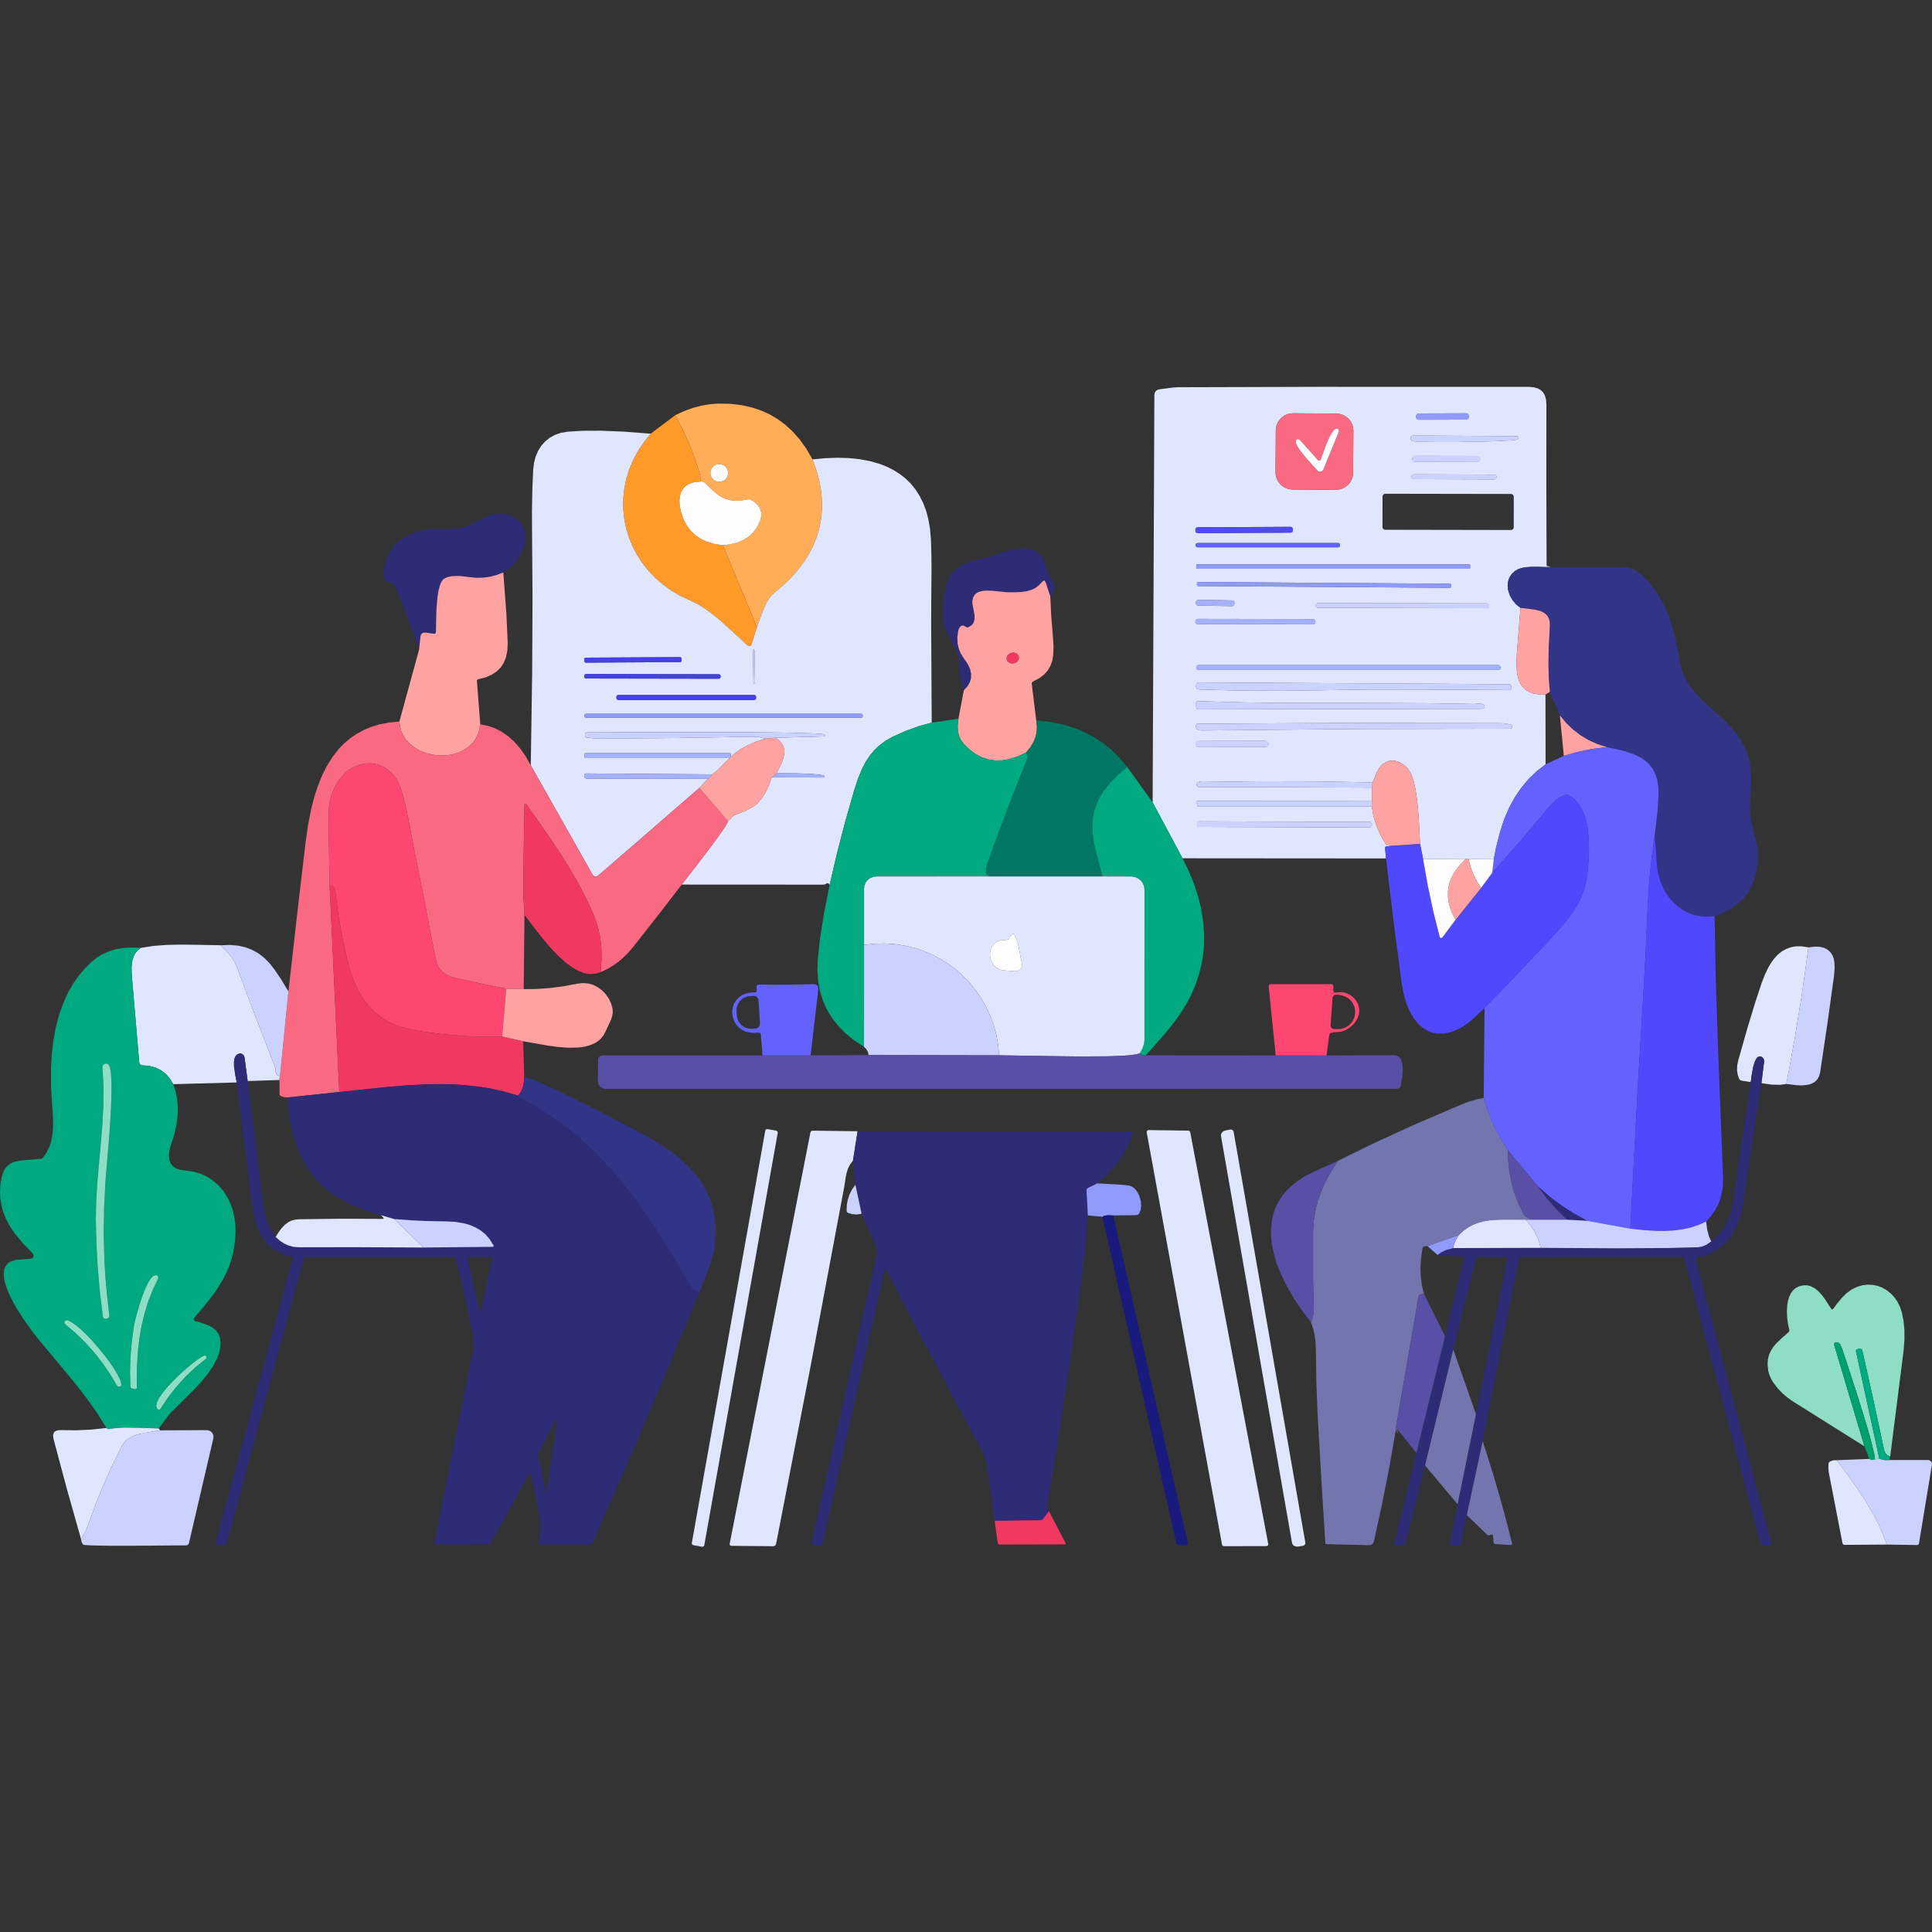 <?xml version="1.0" standalone="no"?><!DOCTYPE svg PUBLIC "-//W3C//DTD SVG 1.1//EN" "http://www.w3.org/Graphics/SVG/1.1/DTD/svg11.dtd"><svg height="1024" node-id="1" sillyvg="true" template-height="1024" template-width="1024" version="1.1" viewBox="0 0 1024 1024" width="1024" xmlns="http://www.w3.org/2000/svg" xmlns:xlink="http://www.w3.org/1999/xlink"><rect x="0" y="0" width="1024" height="1024" fill="#333333" stroke="none"/><defs node-id="123"></defs><path d="M 3.24 0.24 L 1027.24 0.24 L 1027.24 1024.24 L 3.24 1024.24 Z" fill="#ffffff" fill-opacity="0" fill-rule="nonzero" id="矩形" node-id="5" stroke="none" target-height="1024" target-width="1024" target-x="3.238" target-y="0.238"></path><g node-id="125"><path d="M 821.64 300.61 L 815.25 300.44 L 811.80 300.42 L 808.50 300.67 L 806.38 301.07 L 804.56 301.72 L 803.00 302.60 L 801.44 304.01 L 800.33 305.54 L 799.59 307.18 L 799.19 308.95 L 799.09 310.76 L 799.32 312.64 L 800.17 315.37 L 801.61 317.97 L 803.53 320.28 L 805.89 322.18 L 803.99 346.09 L 803.78 350.69 L 803.88 354.83 L 804.20 357.51 L 804.78 359.88 L 805.60 361.96 L 806.76 363.84 L 808.30 365.40 L 810.29 366.67 L 812.52 367.52 L 815.41 368.04 L 819.13 368.14 L 819.20 405.10 L 814.50 408.77 L 810.25 412.87 L 806.41 417.42 L 802.97 422.45 L 799.94 428.00 L 797.30 434.12 L 795.09 440.86 L 792.93 449.27 L 791.76 455.41 L 778.31 455.33 L 777.17 455.34 L 776.93 455.17 L 754.28 455.37 L 752.67 447.31 L 752.07 436.03 L 751.66 430.08 L 751.12 424.31 L 750.32 418.74 L 749.28 414.06 L 748.31 411.11 L 747.21 408.87 L 746.02 407.22 L 743.94 405.33 L 741.94 404.08 L 739.97 403.35 L 737.91 403.09 L 735.98 403.34 L 734.12 404.10 L 732.49 405.29 L 731.01 407.02 L 729.69 409.39 L 727.47 414.69 L 697.32 414.16 L 667.32 414.09 L 637.47 414.48 L 636.19 414.39 L 635.55 414.39 L 634.99 414.55 L 634.55 414.93 L 634.23 415.72 L 634.23 416.22 L 634.45 416.67 L 634.84 416.99 L 635.32 417.10 L 727.13 417.44 L 727.11 424.40 L 635.06 424.51 L 634.45 424.73 L 634.32 425.37 L 634.48 426.60 L 634.81 427.30 L 635.55 427.54 L 727.07 427.52 L 727.96 432.58 L 729.47 437.56 L 731.63 442.51 L 734.48 447.45 L 734.99 447.94 L 735.70 448.08 L 736.56 448.14 L 737.24 448.37 L 734.96 448.56 L 734.28 448.84 L 734.11 449.56 L 734.62 454.99 L 626.77 454.91 L 610.92 425.27 L 611.84 209.26 L 612.05 208.17 L 612.61 207.27 L 613.46 206.63 L 614.52 206.34 L 619.43 205.69 L 621.95 205.38 L 624.34 205.24 L 699.00 205.03 L 810.36 205.05 L 813.00 205.27 L 815.06 205.87 L 816.67 206.79 L 817.90 208.02 L 818.82 209.61 L 819.41 211.64 L 819.62 214.23 L 819.59 256.81 L 819.73 299.38 L 819.92 299.96 L 820.48 300.19 L 821.21 300.33 L 821.64 300.61 Z M 717.32 228.34 L 717.16 226.56 L 716.66 224.87 L 715.84 223.30 L 714.71 221.91 L 713.34 220.77 L 711.79 219.93 L 710.10 219.40 L 708.32 219.21 L 685.34 219.05 L 682.91 219.36 L 680.75 220.26 L 678.91 221.66 L 677.48 223.49 L 676.55 225.63 L 676.21 228.05 L 676.05 250.33 L 676.22 252.11 L 676.72 253.80 L 677.54 255.37 L 678.66 256.76 L 680.04 257.90 L 681.59 258.74 L 683.28 259.27 L 685.05 259.46 L 708.04 259.62 L 710.47 259.31 L 712.62 258.41 L 714.47 257.01 L 715.90 255.18 L 716.82 253.04 L 717.17 250.62 L 717.32 228.34 Z M 778.50 220.67 L 778.37 220.04 L 778.02 219.53 L 777.51 219.18 L 776.87 219.06 L 752.15 219.14 L 751.53 219.27 L 751.00 219.62 L 750.65 220.15 L 750.53 220.77 L 750.53 220.87 L 750.67 221.50 L 751.01 222.01 L 751.53 222.36 L 752.16 222.48 L 776.88 222.40 L 777.50 222.27 L 778.03 221.92 L 778.38 221.39 L 778.50 220.77 L 778.50 220.67 Z M 803.46 231.17 L 749.20 230.85 L 748.61 230.93 L 748.12 231.21 L 747.76 231.66 L 747.59 232.23 L 747.65 232.82 L 747.92 233.32 L 748.35 233.69 L 748.91 233.89 L 753.47 234.18 L 761.82 234.30 L 772.36 234.28 L 783.47 234.11 L 793.56 233.82 L 801.00 233.41 L 803.57 233.11 L 804.20 232.91 L 804.81 232.07 L 804.84 231.61 L 804.50 231.32 L 803.46 231.17 Z M 784.45 243.26 L 784.33 242.65 L 783.98 242.13 L 783.47 241.78 L 782.86 241.66 L 750.10 241.60 L 749.49 241.72 L 748.98 242.07 L 748.63 242.58 L 748.51 243.19 L 748.51 243.26 L 748.63 243.87 L 748.97 244.38 L 749.49 244.73 L 750.10 244.85 L 782.85 244.91 L 783.46 244.79 L 783.98 244.44 L 784.33 243.93 L 784.45 243.32 L 784.45 243.26 Z M 793.24 252.79 L 793.15 252.31 L 792.88 251.91 L 792.48 251.64 L 792.01 251.54 L 749.35 251.40 L 748.86 251.49 L 748.47 251.75 L 748.21 252.14 L 748.11 252.63 L 748.11 252.69 L 748.20 253.17 L 748.47 253.57 L 748.87 253.84 L 749.34 253.93 L 792.00 254.08 L 792.48 253.99 L 792.87 253.72 L 793.14 253.34 L 793.24 252.85 L 793.24 252.79 Z M 802.34 263.26 L 802.23 262.71 L 801.91 262.24 L 801.44 261.93 L 800.89 261.81 L 734.22 261.70 L 733.67 261.81 L 733.20 262.12 L 732.88 262.59 L 732.77 263.14 L 732.74 279.34 L 732.85 279.90 L 733.16 280.37 L 733.63 280.68 L 734.19 280.79 L 800.86 280.91 L 801.41 280.80 L 801.88 280.49 L 802.20 280.02 L 802.31 279.47 L 802.34 263.26 Z M 685.24 280.72 L 685.13 280.14 L 684.80 279.66 L 684.31 279.34 L 683.74 279.23 L 635.07 279.48 L 634.49 279.61 L 634.02 279.93 L 633.70 280.40 L 633.58 280.99 L 633.58 281.08 L 633.70 281.65 L 634.03 282.14 L 634.51 282.46 L 635.09 282.57 L 683.76 282.32 L 684.34 282.19 L 684.81 281.87 L 685.13 281.40 L 685.24 280.81 L 685.24 280.72 Z M 710.19 288.92 L 710.10 288.49 L 709.86 288.14 L 709.52 287.90 L 709.08 287.81 L 634.82 287.81 L 634.39 287.90 L 634.04 288.14 L 633.80 288.49 L 633.71 288.92 L 633.71 288.98 L 633.80 289.42 L 634.04 289.77 L 634.39 290.00 L 634.82 290.09 L 709.08 290.09 L 709.52 290.00 L 709.86 289.77 L 710.10 289.42 L 710.19 288.98 L 710.19 288.92 Z M 779.19 299.56 L 779.06 299.25 L 778.76 299.13 L 634.48 299.13 L 634.18 299.25 L 634.05 299.56 L 634.05 301.04 L 634.18 301.35 L 634.48 301.47 L 778.76 301.47 L 779.06 301.35 L 779.19 301.04 L 779.19 299.56 Z M 769.05 309.93 L 768.90 309.56 L 768.52 309.40 L 634.96 308.46 L 634.58 308.62 L 634.43 308.99 L 634.42 310.08 L 634.57 310.46 L 634.94 310.62 L 768.51 311.55 L 768.89 311.40 L 769.04 311.02 L 769.05 309.93 Z M 654.27 319.46 L 654.18 318.98 L 653.93 318.59 L 653.55 318.32 L 653.07 318.22 L 635.14 317.94 L 634.66 318.03 L 634.27 318.28 L 634.00 318.66 L 633.90 319.14 L 633.89 319.75 L 633.98 320.23 L 634.23 320.62 L 634.61 320.88 L 635.09 320.99 L 653.02 321.27 L 653.50 321.18 L 653.89 320.93 L 654.16 320.55 L 654.26 320.07 L 654.27 319.46 Z M 789.33 321.05 L 789.24 320.58 L 788.98 320.19 L 788.58 319.92 L 788.11 319.83 L 698.62 319.67 L 698.15 319.76 L 697.75 320.03 L 697.49 320.42 L 697.40 320.89 L 697.40 320.99 L 697.49 321.45 L 697.75 321.85 L 698.15 322.12 L 698.61 322.21 L 788.11 322.37 L 788.58 322.27 L 788.97 322.01 L 789.24 321.61 L 789.33 321.15 L 789.33 321.05 Z M 697.20 329.51 L 697.09 328.98 L 696.80 328.55 L 696.37 328.25 L 695.84 328.14 L 634.95 328.04 L 634.43 328.14 L 633.99 328.44 L 633.69 328.88 L 633.58 329.40 L 633.58 329.47 L 633.69 330.00 L 633.98 330.43 L 634.41 330.72 L 634.95 330.83 L 695.83 330.94 L 696.36 330.84 L 696.80 330.54 L 697.10 330.10 L 697.20 329.58 L 697.20 329.51 Z M 795.28 353.63 L 795.20 353.21 L 794.96 352.85 L 794.60 352.61 L 794.17 352.52 L 635.18 352.52 L 634.74 352.61 L 634.39 352.85 L 634.16 353.20 L 634.07 353.63 L 634.07 353.95 L 634.16 354.39 L 634.39 354.74 L 634.74 354.97 L 635.18 355.06 L 794.17 355.06 L 794.60 354.98 L 794.96 354.74 L 795.20 354.38 L 795.28 353.95 L 795.28 353.63 Z M 635.87 365.49 L 658.15 366.02 L 680.42 366.13 L 702.68 365.81 L 726.96 365.48 L 751.20 365.49 L 799.93 365.75 L 800.47 365.62 L 800.90 365.26 L 801.13 364.74 L 801.10 364.17 L 800.87 363.36 L 800.53 362.82 L 799.93 362.65 L 635.53 361.70 L 634.64 361.98 L 634.10 362.73 L 633.87 363.99 L 634.10 364.77 L 634.71 365.26 L 635.87 365.49 Z M 781.36 373.13 L 757.50 372.73 L 733.48 372.62 L 684.90 372.58 L 660.29 372.30 L 635.13 371.63 L 634.40 371.76 L 634.03 372.14 L 633.92 372.85 L 634.05 375.01 L 634.38 375.71 L 635.10 375.99 L 785.77 375.67 L 786.44 375.46 L 786.86 374.89 L 786.88 374.17 L 786.47 373.58 L 785.24 373.03 L 783.84 372.94 L 781.36 373.13 Z M 636.85 387.16 L 718.68 386.38 L 800.46 386.23 L 801.21 385.90 L 801.54 385.15 L 801.29 384.37 L 800.59 383.96 L 798.47 383.59 L 796.37 383.32 L 715.62 383.17 L 634.85 383.59 L 634.30 383.75 L 634.00 384.23 L 633.88 385.31 L 634.04 386.04 L 634.45 386.55 L 635.41 387.01 L 636.85 387.16 Z M 672.29 394.29 L 672.16 393.66 L 671.82 393.16 L 671.31 392.82 L 670.68 392.69 L 635.25 392.75 L 634.64 392.88 L 634.12 393.22 L 633.77 393.75 L 633.65 394.36 L 633.65 394.43 L 633.78 395.06 L 634.12 395.56 L 634.63 395.90 L 635.26 396.03 L 670.68 395.97 L 671.30 395.85 L 671.82 395.50 L 672.17 394.97 L 672.29 394.36 L 672.29 394.29 Z M 727.12 436.59 L 726.85 435.93 L 726.19 435.65 L 635.37 435.33 L 634.71 435.60 L 634.44 436.26 L 634.43 437.32 L 634.71 437.98 L 635.36 438.26 L 726.18 438.58 L 726.84 438.30 L 727.11 437.65 L 727.12 436.59 Z" fill="#e1e6ff" fill-rule="nonzero" group-id="1" id="形状" node-id="7" stroke="none" target-height="250.381" target-width="210.72" target-x="610.921" target-y="205.025"></path><path d="M 430.66 243.48 L 432.75 249.31 L 434.25 254.89 L 435.22 260.23 L 435.67 265.37 L 435.65 270.34 L 435.14 275.37 L 434.18 280.23 L 432.75 284.96 L 430.86 289.57 L 428.49 294.07 L 425.77 298.30 L 422.62 302.43 L 419.01 306.47 L 414.90 310.42 L 410.28 314.30 L 408.85 315.67 L 407.54 317.33 L 406.36 319.32 L 404.86 322.50 L 403.54 325.91 L 401.21 332.35 L 383.13 288.98 L 387.52 288.42 L 391.25 287.40 L 394.43 285.96 L 397.14 284.14 L 399.42 281.92 L 401.32 279.26 L 402.85 276.11 L 403.47 273.62 L 403.42 271.45 L 402.79 269.49 L 401.65 267.74 L 400.08 266.21 L 398.00 264.89 L 397.24 264.65 L 396.46 264.68 L 392.76 265.30 L 389.70 265.42 L 387.15 265.14 L 384.69 264.46 L 382.38 263.40 L 380.18 261.96 L 377.04 259.31 L 373.47 255.76 L 372.86 255.34 L 372.12 255.21 L 371.19 255.25 L 371.21 252.96 L 371.01 251.53 L 368.46 243.47 L 365.42 235.55 L 361.90 227.75 L 357.88 220.08 L 362.54 217.91 L 367.11 216.24 L 371.62 215.03 L 376.07 214.26 L 380.50 213.92 L 386.79 214.02 L 392.62 214.67 L 398.04 215.82 L 403.10 217.46 L 407.83 219.58 L 412.27 222.19 L 416.43 225.30 L 420.35 228.94 L 424.02 233.15 L 427.46 237.98 L 430.66 243.48 Z M 385.93 250.67 L 385.75 249.39 L 385.29 248.30 L 384.55 247.35 L 383.60 246.61 L 382.51 246.15 L 381.24 245.97 L 379.96 246.15 L 378.87 246.61 L 377.92 247.35 L 377.18 248.30 L 376.72 249.39 L 376.54 250.67 L 376.72 251.94 L 377.18 253.03 L 377.92 253.98 L 378.87 254.72 L 379.96 255.18 L 381.24 255.36 L 382.51 255.18 L 383.60 254.72 L 384.55 253.98 L 385.29 253.03 L 385.75 251.94 L 385.93 250.67 L 385.93 250.67 Z" fill="#ffad56" fill-rule="nonzero" group-id="1" id="形状" node-id="8" stroke="none" target-height="118.427" target-width="77.793" target-x="357.881" target-y="213.923"></path><path d="M 717.17 250.62 L 716.82 253.04 L 715.90 255.18 L 714.47 257.01 L 712.62 258.41 L 710.47 259.31 L 708.04 259.62 L 685.05 259.46 L 683.28 259.27 L 681.59 258.74 L 680.04 257.90 L 678.66 256.76 L 677.54 255.37 L 676.72 253.80 L 676.22 252.11 L 676.05 250.33 L 676.21 228.05 L 676.55 225.63 L 677.48 223.49 L 678.91 221.66 L 680.75 220.26 L 682.91 219.36 L 685.34 219.05 L 708.32 219.21 L 710.10 219.40 L 711.79 219.93 L 713.34 220.77 L 714.71 221.91 L 715.84 223.30 L 716.66 224.87 L 717.16 226.56 L 717.32 228.34 L 717.17 250.62 Z M 700.05 243.59 L 699.78 243.97 L 699.36 244.16 L 698.91 244.13 L 698.52 243.88 L 689.00 233.23 L 688.62 232.93 L 688.17 232.78 L 687.70 232.79 L 687.25 232.97 L 686.84 233.45 L 686.73 234.16 L 687.00 235.24 L 687.85 236.90 L 689.28 239.03 L 692.78 243.33 L 696.21 247.12 L 698.30 249.40 L 699.04 249.94 L 699.95 250.04 L 700.80 249.67 L 701.37 248.93 L 709.63 228.81 L 709.69 228.10 L 709.32 227.49 L 708.64 227.17 L 707.94 227.26 L 707.13 227.85 L 706.03 229.20 L 704.80 231.33 L 702.65 236.25 L 700.96 240.91 L 700.05 243.59 Z" fill="#f96982" fill-rule="nonzero" group-id="1" id="形状" node-id="9" stroke="none" target-height="40.568" target-width="41.27" target-x="676.053" target-y="219.05"></path><g node-id="126"><path d="M 751.54 219.14 L 777.48 219.05 L 778.20 219.35 L 778.50 220.06 L 778.50 221.38 L 778.21 222.10 L 777.50 222.40 L 751.55 222.49 L 750.83 222.19 L 750.54 221.48 L 750.53 220.16 L 750.82 219.44 L 751.54 219.14 Z" fill="#909afb" fill-rule="nonzero" group-id="1,2" id="矩形" node-id="10" stroke="none" target-height="3.434" target-width="27.972" target-x="750.531" target-y="219.053"></path></g><path d="M 357.88 220.08 L 361.90 227.75 L 365.42 235.55 L 368.46 243.47 L 371.01 251.53 L 371.21 252.96 L 371.19 255.25 L 368.01 255.58 L 365.56 256.32 L 363.69 257.42 L 362.15 258.93 L 361.06 260.75 L 360.38 262.92 L 360.13 265.22 L 360.25 267.80 L 360.79 270.69 L 362.08 274.70 L 363.76 278.11 L 365.84 281.01 L 368.31 283.45 L 371.21 285.47 L 374.59 287.08 L 378.53 288.26 L 383.13 288.98 L 401.21 332.35 L 398.37 341.51 L 398.03 342.07 L 397.46 342.39 L 396.81 342.41 L 396.23 342.11 L 389.41 335.79 L 381.94 329.04 L 378.04 325.81 L 374.13 322.92 L 370.12 320.39 L 366.27 318.49 L 360.85 315.95 L 355.91 313.08 L 351.44 309.88 L 347.38 306.36 L 343.64 302.45 L 340.38 298.33 L 337.57 294.00 L 335.20 289.45 L 333.26 284.68 L 331.81 279.82 L 330.82 274.85 L 330.31 269.74 L 330.30 264.63 L 330.79 259.52 L 331.80 254.39 L 333.34 249.22 L 335.35 244.28 L 337.92 239.41 L 341.07 234.61 L 344.86 229.87 L 357.88 220.08 Z" fill="#ff9a29" fill-rule="nonzero" group-id="1" id="路径" node-id="11" stroke="none" target-height="122.328" target-width="70.915" target-x="330.299" target-y="220.079"></path><path d="M 700.05 243.59 L 700.96 240.91 L 702.65 236.25 L 704.80 231.33 L 706.03 229.20 L 707.13 227.85 L 707.94 227.26 L 708.64 227.17 L 709.32 227.49 L 709.69 228.10 L 709.63 228.81 L 701.37 248.93 L 700.80 249.67 L 699.95 250.04 L 699.04 249.94 L 698.30 249.40 L 696.21 247.12 L 692.78 243.33 L 689.28 239.03 L 687.85 236.90 L 687.00 235.24 L 686.73 234.16 L 686.84 233.45 L 687.25 232.97 L 687.70 232.79 L 688.17 232.78 L 688.62 232.93 L 689.00 233.23 L 698.52 243.88 L 698.91 244.13 L 699.36 244.16 L 699.78 243.97 L 700.05 243.59 L 700.05 243.59 Z" fill="#fdfdfd" fill-rule="nonzero" group-id="1" id="路径" node-id="12" stroke="none" target-height="22.868" target-width="22.959" target-x="686.728" target-y="227.168"></path><path d="M 344.86 229.87 L 341.07 234.61 L 337.92 239.41 L 335.35 244.28 L 333.34 249.22 L 331.80 254.39 L 330.79 259.52 L 330.30 264.63 L 330.31 269.74 L 330.82 274.85 L 331.81 279.82 L 333.26 284.68 L 335.20 289.45 L 337.57 294.00 L 340.38 298.33 L 343.64 302.45 L 347.38 306.36 L 351.44 309.88 L 355.91 313.08 L 360.85 315.95 L 366.27 318.49 L 370.12 320.39 L 374.13 322.92 L 378.04 325.81 L 381.94 329.04 L 389.41 335.79 L 396.23 342.11 L 396.81 342.41 L 397.46 342.39 L 398.03 342.07 L 398.37 341.51 L 401.21 332.35 L 403.54 325.91 L 404.86 322.50 L 406.36 319.32 L 407.54 317.33 L 408.85 315.67 L 410.28 314.30 L 414.90 310.42 L 419.01 306.47 L 422.62 302.43 L 425.77 298.30 L 428.49 294.07 L 430.86 289.57 L 432.75 284.96 L 434.18 280.23 L 435.14 275.37 L 435.65 270.34 L 435.67 265.37 L 435.22 260.23 L 434.25 254.89 L 432.75 249.31 L 430.66 243.48 L 437.25 242.85 L 443.57 242.62 L 449.61 242.77 L 455.62 243.37 L 461.22 244.44 L 466.44 245.94 L 470.23 247.44 L 473.75 249.23 L 477.02 251.32 L 480.06 253.72 L 482.80 256.41 L 485.27 259.48 L 487.47 262.94 L 489.41 266.84 L 490.90 270.82 L 492.08 275.31 L 492.94 280.36 L 493.43 286.03 L 493.65 293.63 L 493.72 301.58 L 493.60 317.13 L 493.54 330.81 L 493.83 383.00 L 487.19 384.82 L 480.33 387.29 L 473.22 390.45 L 469.42 392.61 L 466.18 394.98 L 463.44 397.58 L 461.03 400.50 L 458.91 403.67 L 457.08 407.11 L 454.78 412.61 L 452.75 418.78 L 448.01 435.41 L 443.66 452.16 L 439.71 469.05 L 439.32 468.41 L 438.87 468.14 L 438.36 468.13 L 437.80 468.43 L 437.18 468.76 L 436.48 468.88 L 361.34 468.84 L 364.43 464.84 L 369.34 458.50 L 375.01 451.10 L 380.36 443.89 L 384.32 438.15 L 385.57 435.97 L 385.83 435.14 L 387.15 434.12 L 388.05 433.05 L 388.58 432.47 L 389.27 432.07 L 394.59 429.98 L 397.13 428.77 L 399.50 427.33 L 401.64 425.59 L 403.53 423.42 L 405.80 419.87 L 407.61 416.08 L 408.99 411.99 L 436.41 412.09 L 436.85 411.93 L 437.06 411.53 L 436.68 411.10 L 434.76 410.60 L 428.98 410.09 L 421.80 409.88 L 415.30 409.85 L 411.58 409.87 L 414.08 404.84 L 415.06 402.28 L 415.64 399.85 L 415.74 398.23 L 415.53 396.67 L 415.02 395.16 L 414.19 393.80 L 412.89 392.43 L 410.99 391.05 L 436.61 390.33 L 436.93 390.22 L 437.14 389.96 L 437.17 389.63 L 437.03 389.33 L 436.08 389.07 L 431.60 388.71 L 418.28 388.32 L 399.54 388.10 L 377.85 388.02 L 355.68 388.03 L 335.51 388.10 L 319.81 388.17 L 311.04 388.20 L 310.32 388.44 L 310.08 389.15 L 310.08 390.08 L 310.27 390.59 L 310.75 390.86 L 314.82 391.34 L 318.92 391.48 L 359.10 391.15 L 399.29 390.49 L 402.64 390.71 L 405.59 391.47 L 400.51 393.16 L 396.14 395.07 L 392.40 397.19 L 389.21 399.49 L 386.52 401.98 L 380.35 408.18 L 377.60 410.43 L 310.51 409.95 L 309.94 410.07 L 309.68 410.38 L 309.66 410.96 L 309.79 411.59 L 310.05 412.24 L 310.50 412.61 L 311.19 412.75 L 375.22 412.81 L 370.64 417.65 L 316.96 464.18 L 316.24 464.57 L 315.43 464.61 L 314.68 464.30 L 314.13 463.70 L 281.32 405.64 L 282.05 357.39 L 282.25 317.46 L 282.02 284.85 L 281.95 271.08 L 282.16 259.14 L 282.61 248.87 L 283.06 245.25 L 283.92 241.98 L 285.18 239.02 L 286.87 236.30 L 288.93 233.98 L 291.38 232.01 L 294.13 230.50 L 297.29 229.42 L 300.93 228.79 L 308.81 228.33 L 318.56 228.29 L 330.47 228.77 L 344.86 229.87 Z M 399.90 344.61 L 399.78 344.33 L 399.50 344.21 L 399.46 344.21 L 399.18 344.34 L 399.07 344.62 L 399.34 361.95 L 399.46 362.23 L 399.75 362.34 L 399.78 362.34 L 400.06 362.22 L 400.18 361.93 L 399.90 344.61 Z M 361.22 349.19 L 360.96 348.56 L 360.33 348.31 L 310.57 348.57 L 309.95 348.83 L 309.69 349.46 L 309.70 350.33 L 309.96 350.95 L 310.58 351.21 L 360.35 350.94 L 360.97 350.68 L 361.23 350.06 L 361.22 349.19 Z M 381.93 358.53 L 381.83 358.08 L 381.59 357.71 L 381.22 357.47 L 380.77 357.37 L 310.82 357.25 L 310.38 357.34 L 310.00 357.59 L 309.75 357.96 L 309.66 358.41 L 309.66 358.47 L 309.75 358.92 L 310.00 359.29 L 310.36 359.54 L 310.82 359.63 L 380.77 359.75 L 381.21 359.66 L 381.59 359.41 L 381.84 359.04 L 381.93 358.60 L 381.93 358.53 Z M 400.76 369.66 L 400.66 369.15 L 400.39 368.75 L 399.98 368.47 L 399.48 368.37 L 327.98 368.37 L 327.48 368.47 L 327.08 368.75 L 326.80 369.15 L 326.70 369.66 L 326.70 369.72 L 326.80 370.22 L 327.08 370.63 L 327.48 370.90 L 327.98 371.01 L 399.48 371.01 L 399.98 370.90 L 400.39 370.63 L 400.66 370.22 L 400.76 369.72 L 400.76 369.66 Z M 457.23 378.95 L 457.05 378.51 L 456.62 378.34 L 310.48 378.34 L 310.05 378.51 L 309.87 378.95 L 309.87 379.75 L 310.05 380.18 L 310.48 380.36 L 456.62 380.36 L 457.05 380.18 L 457.23 379.75 L 457.23 378.95 Z M 387.36 399.60 L 387.24 399.30 L 386.94 399.18 L 310.27 399.18 L 309.98 399.30 L 309.85 399.60 L 309.85 401.40 L 309.98 401.70 L 310.27 401.82 L 386.94 401.82 L 387.24 401.70 L 387.36 401.40 L 387.36 399.60 Z" fill="#e1e6ff" fill-rule="nonzero" group-id="1" id="形状" node-id="13" stroke="none" target-height="240.764" target-width="212.504" target-x="281.324" target-y="228.288"></path><path d="M 803.46 231.17 L 804.50 231.32 L 804.84 231.61 L 804.81 232.07 L 804.20 232.91 L 803.57 233.11 L 801.00 233.41 L 793.56 233.82 L 783.47 234.11 L 772.36 234.28 L 761.82 234.30 L 753.47 234.18 L 748.91 233.89 L 748.35 233.69 L 747.92 233.32 L 747.65 232.82 L 747.59 232.23 L 747.76 231.66 L 748.12 231.21 L 748.61 230.93 L 749.20 230.85 L 803.46 231.17 Z" fill="#cbd2ff" fill-rule="nonzero" group-id="1" id="路径" node-id="14" stroke="none" target-height="3.455" target-width="57.251" target-x="747.594" target-y="230.848"></path><path d="M 749.50 241.60 L 783.46 241.66 L 784.16 241.95 L 784.45 242.65 L 784.45 243.92 L 784.16 244.62 L 783.45 244.91 L 749.50 244.85 L 748.80 244.56 L 748.51 243.86 L 748.51 242.59 L 748.80 241.89 L 749.50 241.60 Z" fill="#cbd2ff" fill-rule="nonzero" group-id="1,3" id="矩形" node-id="15" stroke="none" target-height="3.306" target-width="35.942" target-x="748.507" target-y="241.603"></path><path d="M 385.93 250.67 L 385.75 251.94 L 385.29 253.03 L 384.55 253.98 L 383.60 254.72 L 382.51 255.18 L 381.24 255.36 L 379.96 255.18 L 378.87 254.72 L 377.92 253.98 L 377.18 253.03 L 376.72 251.94 L 376.54 250.67 L 376.72 249.39 L 377.18 248.30 L 377.92 247.35 L 378.87 246.61 L 379.96 246.15 L 381.24 245.97 L 382.51 246.15 L 383.60 246.61 L 384.55 247.35 L 385.29 248.30 L 385.75 249.39 L 385.93 250.67 Z" fill="#fdfdfd" fill-rule="nonzero" group-id="1" id="椭圆形" node-id="16" stroke="none" target-height="9.387" target-width="9.387" target-x="376.542" target-y="245.973"></path><path d="M 748.88 251.39 L 792.47 251.55 L 793.02 251.77 L 793.24 252.32 L 793.24 253.32 L 793.01 253.86 L 792.47 254.09 L 748.87 253.93 L 748.33 253.71 L 748.10 253.16 L 748.11 252.16 L 748.34 251.62 L 748.88 251.39 Z" fill="#cbd2ff" fill-rule="nonzero" group-id="1,4" id="矩形" node-id="17" stroke="none" target-height="2.692" target-width="45.137" target-x="748.104" target-y="251.394"></path><path d="M 371.19 255.25 L 372.12 255.21 L 372.86 255.34 L 373.47 255.76 L 377.04 259.31 L 380.18 261.96 L 382.38 263.40 L 384.69 264.46 L 387.15 265.14 L 389.70 265.42 L 392.76 265.30 L 396.46 264.68 L 397.24 264.65 L 398.00 264.89 L 400.08 266.21 L 401.65 267.74 L 402.79 269.49 L 403.42 271.45 L 403.47 273.62 L 402.85 276.11 L 401.32 279.26 L 399.42 281.92 L 397.14 284.14 L 394.43 285.96 L 391.25 287.40 L 387.52 288.42 L 383.13 288.98 L 378.53 288.26 L 374.59 287.08 L 371.21 285.47 L 368.31 283.45 L 365.84 281.01 L 363.76 278.11 L 362.08 274.70 L 360.79 270.69 L 360.25 267.80 L 360.13 265.22 L 360.38 262.92 L 361.06 260.75 L 362.15 258.93 L 363.69 257.42 L 365.56 256.32 L 368.01 255.58 L 371.19 255.25 Z" fill="#fdfdfd" fill-rule="nonzero" group-id="1" id="路径" node-id="18" stroke="none" target-height="33.77" target-width="43.339" target-x="360.13" target-y="255.215"></path><path d="M 733.67 261.70 L 801.44 261.82 L 802.07 262.08 L 802.34 262.72 L 802.31 280.01 L 802.04 280.65 L 801.40 280.91 L 733.64 280.79 L 733.00 280.53 L 732.74 279.89 L 732.77 262.60 L 733.04 261.96 L 733.67 261.70 Z" fill="#fdfdfd" fill-opacity="0" fill-rule="nonzero" group-id="1,5" id="矩形" node-id="19" stroke="none" target-height="19.213" target-width="69.595" target-x="732.741" target-y="261.697"></path><path d="M 266.75 303.39 L 263.21 304.77 L 259.67 305.70 L 256.10 306.19 L 252.48 306.25 L 248.79 305.88 L 244.36 305.35 L 241.82 305.27 L 239.36 305.42 L 237.05 305.92 L 235.27 306.79 L 234.48 307.59 L 233.75 308.77 L 233.09 310.44 L 232.39 313.14 L 231.86 316.45 L 231.31 323.48 L 231.14 330.13 L 231.05 335.03 L 230.90 335.59 L 230.58 335.86 L 230.02 335.90 L 225.26 335.28 L 224.42 335.34 L 223.68 335.72 L 223.13 336.36 L 222.88 337.16 L 222.14 344.23 L 218.17 332.96 L 214.01 322.02 L 209.69 311.41 L 209.02 310.27 L 208.16 309.40 L 207.12 308.75 L 206.02 308.34 L 204.70 307.68 L 203.73 306.65 L 203.17 305.36 L 203.10 303.88 L 203.95 299.38 L 205.23 295.49 L 206.91 292.13 L 208.96 289.24 L 211.41 286.77 L 214.27 284.69 L 217.62 282.98 L 221.50 281.65 L 226.02 280.74 L 229.13 280.51 L 232.65 280.52 L 239.95 280.49 L 243.60 280.06 L 247.12 279.08 L 249.76 277.93 L 252.43 276.59 L 257.69 273.97 L 260.33 272.95 L 262.87 272.35 L 265.60 272.17 L 268.05 272.39 L 270.26 272.98 L 272.34 273.94 L 274.12 275.18 L 275.63 276.71 L 276.86 278.48 L 277.75 280.45 L 278.32 282.66 L 278.51 284.93 L 278.29 287.35 L 277.64 289.96 L 276.31 293.19 L 274.57 296.11 L 272.42 298.78 L 269.83 301.20 L 266.75 303.39 Z" fill="#2e2b77" fill-rule="nonzero" group-id="1" id="路径" node-id="20" stroke="none" target-height="72.06" target-width="75.409" target-x="203.096" target-y="272.168"></path><path d="M 634.51 279.49 L 684.31 279.23 L 684.96 279.50 L 685.24 280.15 L 685.25 281.38 L 684.98 282.04 L 684.32 282.31 L 634.52 282.57 L 633.86 282.30 L 633.59 281.65 L 633.58 280.42 L 633.85 279.76 L 634.51 279.49 Z" fill="#5048ff" fill-rule="nonzero" group-id="1,6" id="矩形" node-id="21" stroke="none" target-height="3.347" target-width="51.665" target-x="633.582" target-y="279.226"></path><path d="M 634.40 287.81 L 709.50 287.81 L 709.99 288.01 L 710.19 288.50 L 710.19 289.40 L 709.99 289.89 L 709.50 290.09 L 634.40 290.09 L 633.92 289.89 L 633.71 289.40 L 633.71 288.50 L 633.92 288.01 L 634.40 287.81 Z" fill="#6361ff" fill-rule="nonzero" group-id="1" id="矩形" node-id="22" stroke="none" target-height="2.282" target-width="76.476" target-x="633.713" target-y="287.811"></path><path d="M 556.67 316.16 L 554.26 308.75 L 553.73 307.81 L 553.17 307.71 L 552.33 308.40 L 550.69 310.16 L 549.00 311.48 L 547.24 312.42 L 544.34 313.34 L 541.08 313.79 L 537.66 313.92 L 533.77 313.90 L 528.66 313.41 L 525.67 313.11 L 522.71 313.03 L 520.76 313.20 L 519.10 313.62 L 517.68 314.29 L 516.55 315.27 L 515.76 316.70 L 515.33 318.70 L 515.42 320.17 L 515.78 322.03 L 516.52 325.98 L 516.55 327.95 L 516.13 329.73 L 515.56 330.75 L 514.61 331.67 L 513.20 332.48 L 512.58 332.57 L 512.01 332.30 L 510.83 331.63 L 509.96 331.57 L 509.19 331.92 L 508.56 332.63 L 508.10 333.56 L 507.80 334.66 L 507.40 338.00 L 507.55 341.07 L 508.20 343.92 L 509.35 346.61 L 511.04 349.18 L 513.04 352.14 L 514.22 354.79 L 514.73 357.20 L 514.65 359.46 L 514.02 361.62 L 512.79 363.76 L 510.85 365.91 L 509.52 361.36 L 508.72 356.74 L 508.44 352.01 L 508.09 348.54 L 507.21 345.55 L 505.95 342.75 L 504.49 340.10 L 501.63 334.80 L 500.59 331.98 L 500.02 328.80 L 499.83 323.91 L 500.05 319.06 L 500.69 314.25 L 501.74 309.46 L 502.79 306.58 L 504.15 304.26 L 505.80 302.40 L 507.77 300.83 L 509.95 299.52 L 512.35 298.46 L 516.14 297.20 L 520.10 296.16 L 524.05 295.14 L 527.76 294.00 L 531.47 292.73 L 535.52 291.57 L 539.64 290.80 L 543.54 290.65 L 546.05 291.00 L 548.29 291.81 L 550.31 293.08 L 551.56 294.31 L 552.66 295.93 L 553.60 298.03 L 554.34 300.70 L 554.97 302.62 L 555.95 304.55 L 558.03 308.35 L 558.71 310.29 L 558.85 312.20 L 558.59 313.41 L 557.90 314.72 L 556.67 316.16 Z" fill="#2e2b77" fill-rule="nonzero" group-id="1" id="路径" node-id="23" stroke="none" target-height="75.257" target-width="59.022" target-x="499.828" target-y="290.654"></path><path d="M 634.32 299.13 L 778.92 299.13 L 779.19 299.40 L 779.19 301.20 L 778.92 301.47 L 634.32 301.47 L 634.05 301.20 L 634.05 299.40 L 634.32 299.13 Z" fill="#909afb" fill-rule="nonzero" group-id="1" id="矩形" node-id="24" stroke="none" target-height="2.347" target-width="145.141" target-x="634.051" target-y="299.127"></path><path d="M 821.64 300.61 L 860.99 300.61 L 863.14 300.85 L 865.29 301.52 L 867.47 302.66 L 870.50 304.93 L 873.48 307.91 L 876.20 311.27 L 878.69 314.93 L 880.90 318.72 L 882.73 322.31 L 884.26 325.83 L 885.26 328.64 L 887.30 335.82 L 888.97 343.08 L 890.29 350.45 L 891.08 354.03 L 892.20 357.30 L 893.66 360.28 L 896.37 364.48 L 899.59 368.33 L 903.14 371.93 L 906.92 375.41 L 914.49 382.34 L 918.01 386.01 L 921.13 389.94 L 923.20 393.14 L 924.81 396.14 L 926.00 398.97 L 927.28 403.36 L 927.97 407.70 L 928.20 412.12 L 928.11 416.82 L 927.48 427.07 L 927.59 431.34 L 928.26 435.60 L 930.30 443.77 L 931.20 447.62 L 931.65 450.95 L 931.66 456.39 L 931.12 461.23 L 930.08 465.57 L 928.56 469.46 L 926.58 472.96 L 924.13 476.12 L 921.18 478.95 L 917.67 481.49 L 913.55 483.72 L 908.73 485.64 L 904.80 485.89 L 901.20 485.65 L 897.88 484.96 L 894.79 483.84 L 891.85 482.29 L 889.19 480.41 L 886.77 478.19 L 884.59 475.60 L 882.72 472.79 L 881.14 469.76 L 879.86 466.48 L 878.86 462.94 L 878.36 460.07 L 878.04 456.82 L 877.64 450.00 L 877.00 443.11 L 878.52 430.09 L 879.07 421.94 L 878.99 417.25 L 878.37 413.35 L 877.35 410.15 L 875.99 407.54 L 874.18 405.20 L 872.10 403.23 L 869.70 401.60 L 865.71 399.66 L 861.21 398.16 L 856.51 397.00 L 851.62 395.98 L 846.61 394.36 L 841.99 392.28 L 837.73 389.73 L 833.78 386.72 L 830.13 383.22 L 826.77 379.19 L 821.46 366.70 L 820.92 360.16 L 820.70 352.31 L 820.84 342.98 L 821.43 331.98 L 821.36 329.58 L 820.92 327.78 L 820.17 326.45 L 819.08 325.32 L 817.78 324.45 L 816.23 323.81 L 813.72 323.18 L 811.01 322.80 L 805.89 322.18 L 803.53 320.28 L 801.61 317.97 L 800.17 315.37 L 799.32 312.64 L 799.09 310.76 L 799.19 308.95 L 799.59 307.18 L 800.33 305.54 L 801.44 304.01 L 803.00 302.60 L 804.56 301.72 L 806.38 301.07 L 808.50 300.67 L 811.80 300.42 L 815.25 300.44 L 821.64 300.61 Z" fill="#313487" fill-rule="nonzero" group-id="1" id="路径" node-id="25" stroke="none" target-height="185.467" target-width="132.568" target-x="799.093" target-y="300.421"></path><path d="M 266.75 303.39 L 268.40 325.35 L 269.09 340.79 L 268.90 344.90 L 268.18 348.36 L 267.00 351.29 L 265.36 353.78 L 263.26 355.88 L 260.64 357.62 L 257.41 359.01 L 253.45 360.01 L 252.90 360.31 L 252.76 360.91 L 254.56 383.90 L 254.02 386.85 L 253.17 389.43 L 252.04 391.67 L 250.61 393.62 L 248.27 395.89 L 245.62 397.69 L 242.60 399.04 L 239.39 399.93 L 236.07 400.39 L 232.61 400.40 L 229.18 399.99 L 225.90 399.17 L 222.74 397.93 L 219.80 396.28 L 217.26 394.27 L 215.07 391.86 L 213.74 389.85 L 212.73 387.62 L 212.04 385.17 L 211.68 382.43 L 222.14 344.23 L 222.88 337.16 L 223.13 336.36 L 223.68 335.72 L 224.42 335.34 L 225.26 335.28 L 230.02 335.90 L 230.58 335.86 L 230.90 335.59 L 231.05 335.03 L 231.14 330.13 L 231.31 323.48 L 231.86 316.45 L 232.39 313.14 L 233.09 310.44 L 233.75 308.77 L 234.48 307.59 L 235.27 306.79 L 237.05 305.92 L 239.36 305.42 L 241.82 305.27 L 244.36 305.35 L 248.79 305.88 L 252.48 306.25 L 256.10 306.19 L 259.67 305.70 L 263.21 304.77 L 266.75 303.39 Z" fill="#ffa3a2" fill-rule="nonzero" group-id="1" id="路径" node-id="26" stroke="none" target-height="97.018" target-width="57.413" target-x="211.679" target-y="303.386"></path><path d="M 556.67 316.16 L 557.17 326.30 L 558.01 336.67 L 558.39 342.40 L 558.24 347.17 L 557.73 350.17 L 556.77 352.86 L 555.38 355.28 L 553.55 357.38 L 550.97 359.36 L 547.48 361.23 L 546.95 361.68 L 546.84 362.37 L 549.23 381.84 L 549.60 384.91 L 549.47 387.83 L 548.85 390.65 L 547.74 393.40 L 546.09 396.12 L 543.85 398.83 L 539.29 400.97 L 535.07 402.33 L 531.14 403.01 L 527.44 403.06 L 523.92 402.53 L 520.52 401.42 L 517.20 399.70 L 513.93 397.30 L 510.69 394.15 L 509.27 392.21 L 508.27 389.98 L 507.70 387.41 L 507.59 384.43 L 508.00 380.94 L 510.85 365.91 L 512.79 363.76 L 514.02 361.62 L 514.65 359.46 L 514.73 357.20 L 514.22 354.79 L 513.04 352.14 L 511.04 349.18 L 509.35 346.61 L 508.20 343.92 L 507.55 341.07 L 507.40 338.00 L 507.80 334.66 L 508.10 333.56 L 508.56 332.63 L 509.19 331.92 L 509.96 331.57 L 510.83 331.63 L 512.01 332.30 L 512.58 332.57 L 513.20 332.48 L 514.61 331.67 L 515.56 330.75 L 516.13 329.73 L 516.55 327.95 L 516.52 325.98 L 515.78 322.03 L 515.42 320.17 L 515.33 318.70 L 515.76 316.70 L 516.55 315.27 L 517.68 314.29 L 519.10 313.62 L 520.76 313.20 L 522.71 313.03 L 525.67 313.11 L 528.66 313.41 L 533.77 313.90 L 537.66 313.92 L 541.08 313.79 L 544.34 313.34 L 547.24 312.42 L 549.00 311.48 L 550.69 310.16 L 552.33 308.40 L 553.17 307.71 L 553.73 307.81 L 554.26 308.75 L 556.67 316.16 Z M 539.96 348.01 L 539.47 347.01 L 538.55 346.27 L 537.38 345.91 L 536.10 346.00 L 534.90 346.53 L 534.05 347.36 L 533.58 348.41 L 533.59 349.55 L 534.08 350.55 L 535.00 351.29 L 536.17 351.64 L 537.45 351.56 L 538.65 351.03 L 539.50 350.20 L 539.97 349.15 L 539.96 348.01 L 539.96 348.01 Z" fill="#ffa3a2" fill-rule="nonzero" group-id="1" id="形状" node-id="27" stroke="none" target-height="95.354" target-width="50.989" target-x="507.402" target-y="307.71"></path><path d="M 634.76 308.46 L 768.73 309.40 L 768.96 309.50 L 769.05 309.73 L 769.04 311.23 L 768.94 311.46 L 768.71 311.55 L 634.74 310.62 L 634.51 310.52 L 634.42 310.29 L 634.43 308.79 L 634.53 308.56 L 634.76 308.46 Z" fill="#909afb" fill-rule="nonzero" group-id="1,7" id="矩形" node-id="28" stroke="none" target-height="3.089" target-width="134.636" target-x="634.417" target-y="308.464"></path><path d="M 634.68 317.93 L 653.53 318.23 L 654.07 318.46 L 654.28 319.00 L 654.26 320.53 L 654.03 321.06 L 653.49 321.28 L 634.63 320.98 L 634.09 320.75 L 633.88 320.21 L 633.90 318.68 L 634.13 318.14 L 634.68 317.93 Z" fill="#a6b1fe" fill-rule="nonzero" group-id="1,8" id="矩形" node-id="29" stroke="none" target-height="3.35" target-width="20.402" target-x="633.879" target-y="317.929"></path><path d="M 698.16 319.67 L 788.58 319.83 L 789.11 320.05 L 789.33 320.59 L 789.33 321.61 L 789.11 322.15 L 788.57 322.37 L 698.15 322.21 L 697.62 321.99 L 697.39 321.45 L 697.40 320.43 L 697.62 319.89 L 698.16 319.67 Z" fill="#cbd2ff" fill-rule="nonzero" group-id="1,9" id="矩形" node-id="30" stroke="none" target-height="2.697" target-width="91.94" target-x="697.394" target-y="319.67"></path><path d="M 805.89 322.18 L 811.01 322.80 L 813.72 323.18 L 816.23 323.81 L 817.78 324.45 L 819.08 325.32 L 820.17 326.45 L 820.92 327.78 L 821.36 329.58 L 821.43 331.98 L 820.84 342.98 L 820.70 352.31 L 820.92 360.16 L 821.46 366.70 L 819.13 368.14 L 815.41 368.04 L 812.52 367.52 L 810.29 366.67 L 808.30 365.40 L 806.76 363.84 L 805.60 361.96 L 804.78 359.88 L 804.20 357.51 L 803.88 354.83 L 803.78 350.69 L 803.99 346.09 L 805.89 322.18 Z" fill="#ffa3a2" fill-rule="nonzero" group-id="1" id="路径" node-id="31" stroke="none" target-height="45.969" target-width="17.684" target-x="803.78" target-y="322.176"></path><path d="M 634.44 328.04 L 696.35 328.14 L 696.96 328.39 L 697.20 329.00 L 697.20 330.09 L 696.95 330.69 L 696.35 330.94 L 634.43 330.83 L 633.83 330.58 L 633.58 329.98 L 633.59 328.89 L 633.84 328.28 L 634.44 328.04 Z" fill="#a6b1fe" fill-rule="nonzero" group-id="1,10" id="矩形" node-id="32" stroke="none" target-height="2.905" target-width="63.62" target-x="633.584" target-y="328.037"></path><path d="M 399.31 344.22 L 399.65 344.21 L 399.90 344.46 L 400.18 362.08 L 399.93 362.34 L 399.60 362.34 L 399.34 362.10 L 399.07 344.47 L 399.31 344.22 Z" fill="#cbd2ff" fill-rule="nonzero" group-id="1,11" id="矩形" node-id="33" stroke="none" target-height="18.134" target-width="1.113" target-x="399.067" target-y="344.21"></path><path d="M 539.96 348.01 L 539.97 349.15 L 539.50 350.20 L 538.65 351.03 L 537.45 351.56 L 536.13 351.64 L 535.00 351.29 L 534.10 350.57 L 533.59 349.55 L 533.58 348.41 L 534.05 347.36 L 534.90 346.53 L 536.10 346.00 L 537.42 345.92 L 538.55 346.27 L 539.45 346.99 L 539.96 348.01 Z" fill="#f13860" fill-rule="nonzero" group-id="1,12" id="椭圆形" node-id="34" stroke="none" target-height="5.72" target-width="6.397" target-x="533.577" target-y="345.917"></path><path d="M 310.24 348.57 L 360.67 348.31 L 361.06 348.47 L 361.22 348.85 L 361.23 350.39 L 361.07 350.78 L 360.68 350.94 L 310.25 351.21 L 309.86 351.05 L 309.70 350.66 L 309.69 349.12 L 309.85 348.73 L 310.24 348.57 Z" fill="#4640eb" fill-rule="nonzero" group-id="1,13" id="矩形" node-id="35" stroke="none" target-height="2.9" target-width="51.538" target-x="309.69" target-y="348.307"></path><path d="M 634.76 352.52 L 794.59 352.52 L 795.08 352.72 L 795.28 353.21 L 795.28 354.37 L 795.08 354.86 L 794.59 355.06 L 634.76 355.06 L 634.27 354.86 L 634.07 354.37 L 634.07 353.21 L 634.27 352.72 L 634.76 352.52 Z" fill="#a6b1fe" fill-rule="nonzero" group-id="1" id="矩形" node-id="36" stroke="none" target-height="2.54" target-width="161.214" target-x="634.067" target-y="352.522"></path><path d="M 310.38 357.25 L 381.21 357.37 L 381.72 357.59 L 381.93 358.09 L 381.93 359.03 L 381.71 359.54 L 381.20 359.75 L 310.38 359.63 L 309.87 359.42 L 309.66 358.91 L 309.66 357.97 L 309.87 357.46 L 310.38 357.25 Z" fill="#4640eb" fill-rule="nonzero" group-id="1,14" id="矩形" node-id="37" stroke="none" target-height="2.502" target-width="72.267" target-x="309.661" target-y="357.25"></path><path d="M 635.87 365.49 L 634.71 365.26 L 634.10 364.77 L 633.87 363.99 L 634.10 362.73 L 634.64 361.98 L 635.53 361.70 L 799.93 362.65 L 800.53 362.82 L 800.87 363.36 L 801.10 364.17 L 801.13 364.74 L 800.90 365.26 L 800.47 365.62 L 799.93 365.75 L 751.20 365.49 L 726.96 365.48 L 702.68 365.81 L 680.42 366.13 L 658.15 366.02 L 635.87 365.49 Z" fill="#cbd2ff" fill-rule="nonzero" group-id="1" id="路径" node-id="38" stroke="none" target-height="4.429" target-width="167.253" target-x="633.873" target-y="361.7"></path><path d="M 821.46 366.70 L 826.77 379.19 L 828.86 400.63 L 819.20 405.10 L 819.13 368.14 Z" fill="#fdfdfd" fill-opacity="0" fill-rule="nonzero" group-id="1" id="路径" node-id="39" stroke="none" target-height="38.399" target-width="9.724" target-x="819.134" target-y="366.698"></path><path d="M 327.50 368.37 L 399.96 368.37 L 400.53 368.60 L 400.76 369.17 L 400.76 370.21 L 400.53 370.77 L 399.96 371.01 L 327.50 371.01 L 326.93 370.77 L 326.70 370.21 L 326.70 369.17 L 326.93 368.60 L 327.50 368.37 Z" fill="#4640eb" fill-rule="nonzero" group-id="1" id="矩形" node-id="40" stroke="none" target-height="2.636" target-width="74.065" target-x="326.699" target-y="368.37"></path><path d="M 635.13 371.63 L 660.29 372.30 L 684.90 372.58 L 733.48 372.62 L 757.50 372.73 L 781.36 373.13 L 783.84 372.94 L 785.24 373.03 L 786.47 373.58 L 786.88 374.17 L 786.86 374.89 L 786.44 375.46 L 785.77 375.67 L 635.10 375.99 L 634.38 375.71 L 634.05 375.01 L 633.92 372.85 L 634.03 372.14 L 634.40 371.76 L 635.13 371.63 Z" fill="#cbd2ff" fill-rule="nonzero" group-id="1" id="路径" node-id="41" stroke="none" target-height="4.356" target-width="152.954" target-x="633.922" target-y="371.633"></path><path d="M 310.25 378.34 L 456.85 378.34 L 457.12 378.45 L 457.23 378.72 L 457.23 379.98 L 457.12 380.25 L 456.85 380.36 L 310.25 380.36 L 309.98 380.25 L 309.87 379.98 L 309.87 378.72 L 309.98 378.45 L 310.25 378.34 Z" fill="#909afb" fill-rule="nonzero" group-id="1" id="矩形" node-id="42" stroke="none" target-height="2.025" target-width="147.359" target-x="309.87" target-y="378.335"></path><path d="M 826.77 379.19 L 830.13 383.22 L 833.78 386.72 L 837.73 389.73 L 841.99 392.28 L 846.61 394.36 L 851.62 395.98 L 843.66 396.99 L 836.08 398.55 L 828.86 400.63 L 826.77 379.19 Z" fill="#ffa3a2" fill-rule="nonzero" group-id="1" id="路径" node-id="43" stroke="none" target-height="21.442" target-width="24.849" target-x="826.768" target-y="379.187"></path><path d="M 508.00 380.94 L 507.59 384.43 L 507.70 387.41 L 508.27 389.98 L 509.27 392.21 L 510.69 394.15 L 513.93 397.30 L 517.20 399.70 L 520.52 401.42 L 523.92 402.53 L 527.44 403.06 L 531.14 403.01 L 535.07 402.33 L 539.29 400.97 L 543.85 398.83 L 544.60 400.42 L 544.79 401.15 L 544.65 401.88 L 537.29 420.32 L 530.21 438.86 L 523.43 457.53 L 522.65 460.48 L 522.63 462.36 L 523.09 463.52 L 523.95 464.23 L 525.36 464.54 L 464.45 464.57 L 462.69 464.82 L 461.18 465.45 L 459.87 466.47 L 458.85 467.78 L 458.22 469.29 L 457.97 471.05 L 457.97 500.80 L 457.95 554.87 L 452.62 551.33 L 448.04 547.58 L 444.16 543.63 L 440.91 539.46 L 438.26 535.06 L 436.17 530.39 L 434.63 525.44 L 433.65 520.15 L 433.24 514.48 L 433.44 508.37 L 434.67 497.10 L 436.72 484.06 L 439.71 469.05 L 443.66 452.16 L 448.01 435.41 L 452.75 418.78 L 454.78 412.61 L 457.08 407.11 L 458.91 403.67 L 461.03 400.50 L 463.44 397.58 L 466.18 394.98 L 469.42 392.61 L 473.22 390.45 L 480.33 387.29 L 487.19 384.82 L 493.83 383.00 L 508.00 380.94 Z" fill="#00a980" fill-rule="nonzero" group-id="1" id="路径" node-id="44" stroke="none" target-height="173.928" target-width="111.554" target-x="433.238" target-y="380.939"></path><path d="M 549.23 381.84 L 556.18 382.56 L 562.64 383.81 L 568.66 385.56 L 574.28 387.79 L 579.54 390.51 L 584.46 393.72 L 589.08 397.43 L 593.40 401.67 L 597.44 406.48 L 592.49 410.69 L 588.43 414.84 L 585.14 418.94 L 583.03 422.26 L 581.37 425.71 L 580.13 429.31 L 579.31 433.09 L 578.95 436.89 L 579.02 441.04 L 579.57 445.62 L 580.66 450.66 L 584.43 464.55 L 525.36 464.54 L 523.95 464.23 L 523.09 463.52 L 522.63 462.36 L 522.65 460.48 L 523.43 457.53 L 530.21 438.86 L 537.29 420.32 L 544.65 401.88 L 544.79 401.15 L 544.60 400.42 L 543.85 398.83 L 546.09 396.12 L 547.74 393.40 L 548.85 390.65 L 549.47 387.83 L 549.60 384.91 L 549.23 381.84 Z" fill="#007763" fill-rule="nonzero" group-id="1" id="路径" node-id="45" stroke="none" target-height="82.713" target-width="74.807" target-x="522.629" target-y="381.839"></path><path d="M 211.68 382.43 L 212.04 385.17 L 212.73 387.62 L 213.74 389.85 L 215.07 391.86 L 217.26 394.27 L 219.80 396.28 L 222.74 397.93 L 225.90 399.17 L 229.18 399.99 L 232.61 400.40 L 236.07 400.39 L 239.39 399.93 L 242.60 399.04 L 245.62 397.69 L 248.27 395.89 L 250.61 393.62 L 252.04 391.67 L 253.17 389.43 L 254.02 386.85 L 254.56 383.90 L 258.52 384.69 L 262.25 385.97 L 265.80 387.76 L 269.18 390.07 L 272.41 392.95 L 275.52 396.46 L 278.49 400.66 L 281.32 405.64 L 314.13 463.70 L 314.68 464.30 L 315.43 464.61 L 316.24 464.57 L 316.96 464.18 L 370.64 417.65 L 385.83 435.14 L 385.57 435.97 L 384.32 438.15 L 380.36 443.89 L 375.01 451.10 L 369.34 458.50 L 364.43 464.84 L 361.34 468.84 L 349.01 484.82 L 335.49 502.03 L 332.45 505.53 L 329.22 508.58 L 325.80 511.21 L 322.18 513.44 L 318.34 515.28 L 318.86 508.60 L 318.74 502.33 L 318.03 496.41 L 316.74 490.81 L 314.89 485.48 L 311.85 478.64 L 308.45 471.80 L 304.67 464.95 L 298.59 454.89 L 292.11 445.03 L 285.42 435.38 L 278.82 426.15 L 278.59 425.98 L 278.31 425.98 L 278.08 426.14 L 278.00 426.41 L 277.39 463.44 L 277.42 474.68 L 277.98 484.90 L 277.58 524.26 L 268.31 524.04 L 256.81 521.72 L 245.42 519.23 L 241.33 518.28 L 238.19 517.31 L 236.31 516.46 L 234.71 515.32 L 233.35 513.89 L 232.30 512.21 L 231.36 509.86 L 230.57 506.66 L 224.94 477.54 L 219.15 448.46 L 217.41 439.11 L 215.20 428.10 L 213.84 422.57 L 212.34 417.63 L 211.04 414.59 L 209.54 412.04 L 207.84 409.93 L 205.95 408.19 L 203.79 406.73 L 201.55 405.66 L 199.23 404.95 L 196.79 404.60 L 193.51 404.68 L 190.28 405.39 L 187.04 406.77 L 184.81 408.16 L 182.71 409.90 L 180.74 412.04 L 178.89 414.61 L 176.94 418.20 L 175.55 421.74 L 174.68 425.27 L 174.29 428.81 L 174.20 440.58 L 174.71 469.36 L 179.84 578.78 L 152.51 581.68 L 150.58 581.51 L 148.95 581.02 L 148.38 580.56 L 148.17 579.86 L 148.14 572.42 L 148.12 571.35 L 148.38 570.57 L 152.88 525.47 L 157.39 485.43 L 161.95 446.60 L 163.23 437.52 L 165.00 428.51 L 166.52 422.59 L 168.35 416.92 L 170.50 411.49 L 173.07 406.27 L 176.05 401.48 L 179.45 397.09 L 182.31 394.09 L 185.48 391.40 L 188.99 389.00 L 192.84 386.89 L 196.83 385.22 L 201.26 383.90 L 206.19 382.96 L 211.68 382.43 Z" fill="#f96982" fill-rule="nonzero" group-id="1" id="路径" node-id="46" stroke="none" target-height="199.244" target-width="237.714" target-x="148.119" target-y="382.434"></path><path d="M 800.46 386.23 L 718.68 386.38 L 636.85 387.16 L 635.41 387.01 L 634.45 386.55 L 634.04 386.04 L 633.88 385.31 L 634.00 384.23 L 634.30 383.75 L 634.85 383.59 L 715.62 383.17 L 796.37 383.32 L 798.47 383.59 L 800.59 383.96 L 801.29 384.37 L 801.54 385.15 L 801.21 385.90 L 800.46 386.23 Z" fill="#cbd2ff" fill-rule="nonzero" group-id="1" id="路径" node-id="47" stroke="none" target-height="3.99" target-width="167.665" target-x="633.876" target-y="383.169"></path><path d="M 410.99 391.05 L 405.59 391.47 L 402.64 390.71 L 399.29 390.49 L 359.10 391.15 L 318.92 391.48 L 314.82 391.34 L 310.75 390.86 L 310.27 390.59 L 310.08 390.08 L 310.08 389.15 L 310.32 388.44 L 311.04 388.20 L 319.81 388.17 L 335.51 388.10 L 355.68 388.03 L 377.85 388.02 L 399.54 388.10 L 418.28 388.32 L 431.60 388.71 L 436.08 389.07 L 437.03 389.33 L 437.17 389.63 L 437.14 389.96 L 436.93 390.22 L 436.61 390.33 L 410.99 391.05 Z" fill="#cbd2ff" fill-rule="nonzero" group-id="1" id="路径" node-id="48" stroke="none" target-height="3.464" target-width="127.094" target-x="310.079" target-y="388.019"></path><path d="M 405.59 391.47 L 410.99 391.05 L 412.89 392.43 L 414.19 393.80 L 415.02 395.16 L 415.53 396.67 L 415.74 398.23 L 415.64 399.85 L 415.06 402.28 L 414.08 404.84 L 411.58 409.87 L 410.81 410.75 L 408.99 411.99 L 407.61 416.08 L 405.80 419.87 L 403.53 423.42 L 401.64 425.59 L 399.50 427.33 L 397.13 428.77 L 394.59 429.98 L 389.27 432.07 L 388.58 432.47 L 388.05 433.05 L 387.15 434.12 L 385.83 435.14 L 370.64 417.65 L 375.22 412.81 L 377.60 410.43 L 380.35 408.18 L 386.52 401.98 L 389.21 399.49 L 392.40 397.19 L 396.14 395.07 L 400.51 393.16 L 405.59 391.47 Z" fill="#ffa3a2" fill-rule="nonzero" group-id="1" id="路径" node-id="49" stroke="none" target-height="44.089" target-width="45.097" target-x="370.643" target-y="391.049"></path><path d="M 634.65 392.75 L 671.29 392.69 L 671.99 392.98 L 672.29 393.69 L 672.29 394.97 L 672.00 395.67 L 671.29 395.97 L 634.65 396.03 L 633.94 395.74 L 633.65 395.03 L 633.65 393.75 L 633.94 393.05 L 634.65 392.75 Z" fill="#cbd2ff" fill-rule="nonzero" group-id="1,15" id="矩形" node-id="50" stroke="none" target-height="3.343" target-width="38.642" target-x="633.648" target-y="392.689"></path><path d="M 851.62 395.98 L 856.51 397.00 L 861.21 398.16 L 865.71 399.66 L 869.70 401.60 L 872.10 403.23 L 874.18 405.20 L 875.99 407.54 L 877.35 410.15 L 878.37 413.35 L 878.99 417.25 L 879.07 421.94 L 878.52 430.09 L 877.00 443.11 L 875.28 455.67 L 874.04 468.27 L 873.27 480.90 L 872.09 508.29 L 867.87 579.83 L 864.11 651.21 L 841.25 647.06 L 834.20 643.19 L 827.54 638.89 L 821.23 634.15 L 815.26 628.96 L 799.20 609.64 L 795.81 604.35 L 792.84 598.94 L 790.29 593.42 L 788.14 587.76 L 786.39 581.97 L 786.84 534.31 L 804.17 516.28 L 822.33 497.04 L 827.36 491.50 L 831.66 486.22 L 834.23 482.59 L 836.44 478.82 L 838.32 474.91 L 839.79 470.84 L 840.88 466.34 L 841.57 461.35 L 841.95 456.20 L 842.18 450.48 L 842.08 444.68 L 841.50 438.98 L 840.77 435.25 L 839.70 431.83 L 838.31 428.67 L 836.99 426.47 L 835.40 424.53 L 833.55 422.83 L 831.40 421.35 L 830.69 421.11 L 829.95 421.19 L 827.04 422.39 L 824.57 424.01 L 822.48 426.07 L 805.23 446.42 L 790.88 462.64 L 791.76 455.41 L 792.93 449.27 L 795.09 440.86 L 797.30 434.12 L 799.94 428.00 L 802.97 422.45 L 806.41 417.42 L 810.25 412.87 L 814.50 408.77 L 819.20 405.10 L 828.86 400.63 L 836.08 398.55 L 843.66 396.99 L 851.62 395.98 Z" fill="#6361ff" fill-rule="nonzero" group-id="1" id="路径" node-id="51" stroke="none" target-height="255.226" target-width="92.677" target-x="786.392" target-y="395.984"></path><path d="M 310.11 399.18 L 387.10 399.18 L 387.36 399.44 L 387.36 401.56 L 387.10 401.82 L 310.11 401.82 L 309.85 401.56 L 309.85 399.44 L 310.11 399.18 Z" fill="#a6b1fe" fill-rule="nonzero" group-id="1" id="矩形" node-id="52" stroke="none" target-height="2.636" target-width="77.505" target-x="309.854" target-y="399.182"></path><path d="M 752.67 447.31 L 737.24 448.37 L 736.56 448.14 L 735.70 448.08 L 734.99 447.93 L 734.48 447.45 L 731.63 442.51 L 729.47 437.56 L 727.96 432.58 L 727.07 427.52 L 727.11 424.40 L 727.13 417.44 L 727.47 414.69 L 729.69 409.39 L 731.01 407.02 L 732.49 405.29 L 734.12 404.10 L 735.98 403.34 L 737.91 403.09 L 739.97 403.35 L 741.94 404.08 L 743.94 405.33 L 746.02 407.22 L 747.21 408.87 L 748.31 411.11 L 749.28 414.06 L 750.32 418.74 L 751.12 424.31 L 751.66 430.08 L 752.07 436.03 L 752.67 447.31 Z" fill="#ffa3a2" fill-rule="nonzero" group-id="1" id="路径" node-id="53" stroke="none" target-height="45.277" target-width="25.605" target-x="727.066" target-y="403.089"></path><path d="M 268.31 524.04 L 266.15 549.35 L 256.54 549.52 L 245.94 549.13 L 234.26 548.10 L 221.42 546.38 L 215.87 545.25 L 211.00 543.76 L 206.71 541.93 L 202.97 539.78 L 199.45 537.17 L 196.31 534.20 L 193.51 530.87 L 191.05 527.15 L 188.99 523.23 L 187.13 518.91 L 185.48 514.14 L 184.07 508.90 L 181.44 496.91 L 179.34 484.86 L 177.76 472.73 L 177.37 471.01 L 176.73 469.99 L 175.87 469.46 L 174.71 469.36 L 174.20 440.58 L 174.29 428.81 L 174.68 425.27 L 175.55 421.74 L 176.94 418.20 L 178.89 414.61 L 180.74 412.04 L 182.71 409.90 L 184.81 408.16 L 187.04 406.77 L 190.28 405.39 L 193.51 404.68 L 196.79 404.60 L 199.23 404.95 L 201.55 405.66 L 203.79 406.73 L 205.95 408.19 L 207.84 409.93 L 209.54 412.04 L 211.04 414.59 L 212.34 417.63 L 213.84 422.57 L 215.20 428.10 L 217.41 439.11 L 219.15 448.46 L 224.94 477.54 L 230.57 506.66 L 231.36 509.86 L 232.30 512.21 L 233.35 513.89 L 234.71 515.32 L 236.31 516.46 L 238.19 517.31 L 241.33 518.28 L 245.42 519.23 L 256.81 521.72 L 268.31 524.04 Z" fill="#fd4670" fill-rule="nonzero" group-id="1" id="路径" node-id="54" stroke="none" target-height="144.925" target-width="94.109" target-x="174.196" target-y="404.599"></path><path d="M 597.44 406.48 L 610.92 425.27 L 626.77 454.91 L 629.99 461.43 L 632.71 468.07 L 634.95 474.82 L 636.65 481.71 L 637.74 488.65 L 638.23 495.64 L 638.15 500.89 L 637.67 506.14 L 636.76 511.41 L 635.43 516.71 L 633.44 522.48 L 631.12 527.79 L 628.48 532.67 L 625.50 537.36 L 622.27 541.89 L 618.77 546.28 L 613.22 552.72 L 607.24 559.38 L 606.10 559.46 L 605.10 559.08 L 604.17 558.19 L 605.59 555.54 L 606.35 553.25 L 606.58 551.27 L 606.60 471.56 L 606.34 469.70 L 605.64 468.05 L 604.56 466.64 L 603.15 465.55 L 601.50 464.84 L 599.64 464.58 L 584.43 464.55 L 580.66 450.66 L 579.57 445.62 L 579.02 441.04 L 578.95 436.89 L 579.31 433.09 L 580.13 429.31 L 581.37 425.71 L 583.03 422.26 L 585.14 418.94 L 588.43 414.84 L 592.49 410.69 L 597.44 406.48 Z" fill="#00a980" fill-rule="nonzero" group-id="1" id="路径" node-id="55" stroke="none" target-height="152.98" target-width="59.276" target-x="578.951" target-y="406.48"></path><path d="M 377.60 410.43 L 375.22 412.81 L 311.19 412.75 L 310.50 412.61 L 310.05 412.24 L 309.79 411.59 L 309.66 410.96 L 309.68 410.38 L 309.94 410.07 L 310.51 409.95 L 377.60 410.43 Z" fill="#a6b1fe" fill-rule="nonzero" group-id="1" id="路径" node-id="56" stroke="none" target-height="2.861" target-width="67.941" target-x="309.661" target-y="409.951"></path><path d="M 411.58 409.87 L 415.30 409.85 L 421.80 409.88 L 428.98 410.09 L 434.76 410.60 L 436.68 411.10 L 437.06 411.53 L 436.85 411.93 L 436.41 412.09 L 408.99 411.99 L 410.81 410.75 L 411.58 409.87 Z" fill="#a6b1fe" fill-rule="nonzero" group-id="1" id="路径" node-id="57" stroke="none" target-height="2.236" target-width="28.064" target-x="408.994" target-y="409.853"></path><path d="M 727.47 414.69 L 727.13 417.44 L 635.32 417.10 L 634.84 416.99 L 634.45 416.67 L 634.23 416.22 L 634.23 415.72 L 634.55 414.93 L 634.99 414.55 L 635.55 414.39 L 636.19 414.39 L 637.47 414.48 L 667.32 414.09 L 697.32 414.16 L 727.47 414.69 Z" fill="#cbd2ff" fill-rule="nonzero" group-id="1" id="路径" node-id="58" stroke="none" target-height="3.348" target-width="93.241" target-x="634.227" target-y="414.093"></path><path d="M 786.84 534.31 L 781.16 539.63 L 778.24 542.12 L 775.40 544.10 L 771.44 546.11 L 767.95 547.31 L 764.86 547.84 L 761.73 547.81 L 758.92 547.25 L 756.36 546.19 L 754.01 544.68 L 751.86 542.78 L 749.90 540.46 L 748.22 537.90 L 746.74 535.07 L 745.47 531.94 L 744.01 527.07 L 743.04 521.95 L 738.67 488.79 L 734.62 454.99 L 734.11 449.56 L 734.28 448.84 L 734.96 448.56 L 737.24 448.37 L 752.67 447.31 L 754.28 455.37 L 756.80 469.61 L 759.74 483.35 L 763.09 496.60 L 763.31 496.98 L 763.70 497.17 L 764.14 497.13 L 764.48 496.86 L 771.49 487.49 L 784.99 470.61 L 790.88 462.64 L 805.23 446.42 L 822.48 426.07 L 824.57 424.01 L 827.04 422.39 L 829.95 421.19 L 830.69 421.11 L 831.40 421.35 L 833.55 422.83 L 835.40 424.53 L 836.99 426.47 L 838.31 428.67 L 839.70 431.83 L 840.77 435.25 L 841.50 438.98 L 842.08 444.68 L 842.18 450.48 L 841.95 456.20 L 841.57 461.35 L 840.88 466.34 L 839.79 470.84 L 838.32 474.91 L 836.44 478.82 L 834.23 482.59 L 831.66 486.22 L 827.36 491.50 L 822.33 497.04 L 804.17 516.28 L 786.84 534.31 Z" fill="#5048ff" fill-rule="nonzero" group-id="1" id="路径" node-id="59" stroke="none" target-height="126.731" target-width="108.073" target-x="734.106" target-y="421.106"></path><path d="M 727.11 424.40 L 727.07 427.52 L 635.55 427.54 L 634.81 427.30 L 634.48 426.60 L 634.32 425.37 L 634.45 424.73 L 635.06 424.51 L 727.11 424.40 Z" fill="#cbd2ff" fill-rule="nonzero" group-id="1" id="路径" node-id="60" stroke="none" target-height="3.134" target-width="92.791" target-x="634.324" target-y="424.401"></path><path d="M 318.34 515.28 L 315.79 515.98 L 313.40 516.24 L 311.12 516.10 L 308.92 515.55 L 306.06 514.32 L 303.18 512.66 L 300.26 510.53 L 296.14 506.90 L 292.07 502.67 L 288.22 498.18 L 284.58 493.59 L 277.98 484.90 L 277.42 474.68 L 277.39 463.44 L 278.00 426.41 L 278.08 426.14 L 278.31 425.98 L 278.59 425.98 L 278.82 426.15 L 285.42 435.38 L 292.11 445.03 L 298.59 454.89 L 304.67 464.95 L 308.45 471.80 L 311.85 478.64 L 314.89 485.48 L 316.74 490.81 L 318.03 496.41 L 318.74 502.33 L 318.86 508.60 L 318.34 515.28 Z" fill="#f13860" fill-rule="nonzero" group-id="1" id="路径" node-id="61" stroke="none" target-height="90.261" target-width="41.471" target-x="277.386" target-y="425.98"></path><path d="M 635.02 435.33 L 726.54 435.65 L 726.95 435.82 L 727.12 436.23 L 727.11 438.00 L 726.94 438.41 L 726.53 438.58 L 635.01 438.26 L 634.60 438.09 L 634.43 437.68 L 634.44 435.91 L 634.61 435.50 L 635.02 435.33 Z" fill="#cbd2ff" fill-rule="nonzero" group-id="1,16" id="矩形" node-id="62" stroke="none" target-height="3.245" target-width="92.684" target-x="634.434" target-y="435.332"></path><path d="M 877.00 443.11 L 877.64 450.00 L 878.04 456.82 L 878.36 460.07 L 878.86 462.94 L 879.86 466.48 L 881.14 469.76 L 882.72 472.79 L 884.59 475.60 L 886.77 478.19 L 889.19 480.41 L 891.85 482.29 L 894.79 483.84 L 897.88 484.96 L 901.20 485.65 L 904.80 485.89 L 908.73 485.64 L 909.41 520.24 L 910.55 554.87 L 913.26 624.08 L 913.14 628.74 L 912.46 633.03 L 911.24 637.01 L 909.48 640.71 L 907.18 644.18 L 904.27 647.45 L 900.14 649.29 L 895.91 650.68 L 891.57 651.61 L 887.15 652.17 L 882.64 652.44 L 878.03 652.41 L 871.11 651.97 L 864.11 651.21 L 867.87 579.83 L 872.09 508.29 L 873.27 480.90 L 874.04 468.27 L 875.28 455.67 L 877.00 443.11 Z" fill="#5048ff" fill-rule="nonzero" group-id="1" id="路径" node-id="63" stroke="none" target-height="209.328" target-width="49.152" target-x="864.106" target-y="443.11"></path><path d="M 776.93 455.17 L 773.55 458.67 L 771.00 462.12 L 769.18 465.52 L 768.02 468.92 L 767.46 472.36 L 767.49 475.89 L 768.13 479.55 L 769.44 483.40 L 771.49 487.49 L 764.48 496.86 L 764.14 497.13 L 763.70 497.17 L 763.31 496.98 L 763.09 496.60 L 759.74 483.35 L 756.80 469.61 L 754.28 455.37 L 776.93 455.17 Z" fill="#fdfdfd" fill-rule="nonzero" group-id="1" id="路径" node-id="64" stroke="none" target-height="42.007" target-width="22.647" target-x="754.278" target-y="455.165"></path><path d="M 791.76 455.41 L 790.88 462.64 L 784.99 470.61 L 782.78 467.15 L 780.93 463.46 L 779.44 459.53 L 778.31 455.33 L 791.76 455.41 Z" fill="#fdfdfd" fill-rule="nonzero" group-id="1" id="路径" node-id="65" stroke="none" target-height="15.286" target-width="13.453" target-x="778.308" target-y="455.326"></path><path d="M 776.93 455.17 L 777.17 455.34 L 778.31 455.33 L 779.44 459.53 L 780.93 463.46 L 782.78 467.15 L 784.99 470.61 L 771.49 487.49 L 769.44 483.40 L 768.13 479.55 L 767.49 475.89 L 767.46 472.36 L 768.02 468.92 L 769.18 465.52 L 771.00 462.12 L 773.55 458.67 L 776.93 455.17 Z" fill="#ffa3a2" fill-rule="nonzero" group-id="1" id="路径" node-id="66" stroke="none" target-height="32.323" target-width="17.534" target-x="767.46" target-y="455.165"></path><path d="M 525.36 464.54 L 584.43 464.55 L 599.64 464.58 L 601.50 464.84 L 603.15 465.55 L 604.56 466.64 L 605.64 468.05 L 606.34 469.70 L 606.60 471.56 L 606.58 551.27 L 606.35 553.25 L 605.59 555.54 L 604.17 558.19 L 602.64 558.76 L 598.51 559.34 L 593.64 559.65 L 587.04 559.86 L 572.09 559.94 L 555.97 559.76 L 541.02 559.50 L 529.56 559.34 L 529.03 553.81 L 528.08 548.52 L 526.72 543.44 L 524.94 538.56 L 522.75 533.82 L 520.23 529.35 L 517.37 525.15 L 514.17 521.18 L 510.65 517.49 L 506.89 514.12 L 502.86 511.08 L 498.55 508.34 L 494.04 505.97 L 489.36 503.98 L 484.48 502.38 L 479.38 501.17 L 474.23 500.39 L 468.96 500.06 L 463.55 500.19 L 457.97 500.80 L 457.97 471.05 L 458.22 469.29 L 458.85 467.78 L 459.87 466.47 L 461.18 465.45 L 462.69 464.82 L 464.45 464.57 L 525.36 464.54 Z M 533.43 498.19 L 530.86 498.31 L 528.87 498.88 L 527.33 499.84 L 526.08 501.19 L 525.24 502.72 L 524.77 504.47 L 524.69 506.31 L 524.99 508.09 L 525.66 509.87 L 526.69 511.45 L 528.08 512.76 L 529.90 513.82 L 531.60 514.27 L 533.63 514.44 L 537.61 514.72 L 538.51 514.76 L 539.37 514.58 L 540.15 514.20 L 540.83 513.62 L 541.35 512.88 L 541.65 512.06 L 541.73 511.19 L 541.60 510.31 L 540.99 507.72 L 540.55 505.22 L 539.59 500.26 L 538.78 497.83 L 537.53 495.33 L 537.01 494.91 L 536.41 495.20 L 535.55 496.21 L 534.78 497.44 L 534.22 498.02 L 533.43 498.19 L 533.43 498.19 Z" fill="#e1e6ff" fill-rule="nonzero" group-id="1" id="形状" node-id="67" stroke="none" target-height="95.404" target-width="148.629" target-x="457.969" target-y="464.536"></path><path d="M 174.71 469.36 L 175.87 469.46 L 176.73 469.99 L 177.37 471.01 L 177.76 472.73 L 179.34 484.86 L 181.44 496.91 L 184.07 508.90 L 185.48 514.14 L 187.13 518.91 L 188.99 523.23 L 191.05 527.15 L 193.51 530.87 L 196.31 534.20 L 199.45 537.17 L 202.97 539.78 L 206.71 541.93 L 211.00 543.76 L 215.87 545.25 L 221.42 546.38 L 234.26 548.10 L 245.94 549.13 L 256.54 549.52 L 266.15 549.35 L 277.31 551.89 L 277.84 570.89 L 277.66 573.99 L 277.03 576.60 L 276.00 578.81 L 274.56 580.68 L 266.70 578.42 L 258.87 576.73 L 251.06 575.59 L 243.18 574.91 L 235.30 574.60 L 227.39 574.66 L 215.53 575.25 L 203.63 576.27 L 179.84 578.78 L 174.71 469.36 Z" fill="#f13860" fill-rule="nonzero" group-id="1" id="路径" node-id="68" stroke="none" target-height="111.323" target-width="103.126" target-x="174.711" target-y="469.358"></path><path d="M 534.78 497.44 L 535.55 496.21 L 536.41 495.20 L 537.01 494.91 L 537.53 495.33 L 538.78 497.83 L 539.59 500.26 L 540.55 505.22 L 540.99 507.72 L 541.60 510.31 L 541.73 511.19 L 541.65 512.06 L 541.34 512.88 L 540.83 513.62 L 540.15 514.20 L 539.37 514.58 L 538.51 514.76 L 537.61 514.72 L 533.63 514.44 L 531.60 514.27 L 529.90 513.82 L 528.08 512.76 L 526.69 511.45 L 525.66 509.87 L 524.99 508.09 L 524.69 506.31 L 524.77 504.47 L 525.24 502.72 L 526.08 501.19 L 527.33 499.84 L 528.87 498.88 L 530.86 498.31 L 533.43 498.19 L 534.22 498.02 L 534.78 497.44 L 534.78 497.44 Z" fill="#fdfdfd" fill-rule="nonzero" group-id="1" id="路径" node-id="69" stroke="none" target-height="19.854" target-width="17.041" target-x="524.694" target-y="494.906"></path><path d="M 529.56 559.34 L 460.43 559.21 L 459.87 557.29 L 459.04 555.88 L 457.95 554.87 L 457.97 500.80 L 463.55 500.19 L 468.96 500.06 L 474.23 500.39 L 479.38 501.17 L 484.48 502.38 L 489.36 503.98 L 494.04 505.97 L 498.55 508.34 L 502.86 511.08 L 506.89 514.12 L 510.65 517.49 L 514.17 521.18 L 517.37 525.15 L 520.23 529.35 L 522.75 533.82 L 524.94 538.56 L 526.72 543.44 L 528.08 548.52 L 529.03 553.81 L 529.56 559.34 Z" fill="#cbd2ff" fill-rule="nonzero" group-id="1" id="路径" node-id="70" stroke="none" target-height="59.275" target-width="71.606" target-x="457.953" target-y="500.061"></path><path d="M 117.04 501.01 L 120.28 504.32 L 122.69 507.31 L 124.41 510.02 L 125.54 512.48 L 135.54 539.18 L 145.83 565.80 L 146.03 566.55 L 146.07 567.32 L 146.15 568.46 L 146.55 569.34 L 147.26 570.04 L 148.38 570.57 L 148.12 571.35 L 148.14 572.42 L 131.27 572.98 L 129.61 560.43 L 129.28 559.50 L 128.61 558.78 L 127.70 558.40 L 126.72 558.42 L 125.66 558.90 L 124.90 559.66 L 124.38 560.77 L 124.02 562.71 L 124.04 565.09 L 124.72 569.91 L 125.48 573.72 L 91.85 574.64 L 89.97 571.56 L 87.79 569.11 L 85.30 567.23 L 82.46 565.85 L 79.21 564.97 L 75.46 564.64 L 74.84 564.52 L 74.34 564.20 L 73.98 563.72 L 73.80 563.13 L 69.99 518.40 L 69.78 515.46 L 69.74 512.48 L 70.04 509.56 L 70.84 506.86 L 71.71 505.23 L 72.96 503.75 L 74.66 502.40 L 81.24 501.35 L 88.43 500.81 L 95.74 500.66 L 103.09 500.74 L 117.04 501.01 Z" fill="#e1e6ff" fill-rule="nonzero" group-id="1" id="路径" node-id="71" stroke="none" target-height="73.975" target-width="78.645" target-x="69.738" target-y="500.662"></path><path d="M 117.04 501.01 L 121.80 500.83 L 126.13 501.20 L 130.07 502.09 L 133.69 503.48 L 137.03 505.35 L 140.13 507.75 L 143.00 510.70 L 145.62 514.07 L 148.88 518.88 L 152.88 525.47 L 148.38 570.57 L 147.26 570.04 L 146.55 569.34 L 146.15 568.46 L 146.07 567.32 L 146.03 566.55 L 145.83 565.80 L 135.54 539.18 L 125.54 512.48 L 124.41 510.02 L 122.69 507.31 L 120.28 504.32 L 117.04 501.01 Z" fill="#cbd2ff" fill-rule="nonzero" group-id="1" id="路径" node-id="72" stroke="none" target-height="69.744" target-width="35.843" target-x="117.04" target-y="500.826"></path><path d="M 958.52 502.13 L 955.17 526.15 L 951.27 550.28 L 946.82 574.52 L 943.47 574.97 L 939.14 574.88 L 933.59 574.11 L 935.02 562.66 L 934.98 561.77 L 934.63 560.98 L 934.04 560.34 L 933.24 559.93 L 932.33 559.91 L 931.54 560.32 L 930.78 561.25 L 929.94 563.05 L 929.22 565.47 L 928.35 570.32 L 927.95 573.53 L 923.06 572.76 L 922.28 572.44 L 921.76 571.76 L 921.01 569.58 L 920.67 567.29 L 920.74 564.85 L 921.26 562.21 L 926.22 544.72 L 930.35 531.16 L 933.75 520.90 L 935.34 516.76 L 937.23 512.81 L 938.71 510.31 L 940.36 508.07 L 942.18 506.08 L 944.24 504.37 L 946.54 503.04 L 949.11 502.07 L 951.81 501.58 L 954.92 501.57 L 958.52 502.13 Z" fill="#e1e6ff" fill-rule="nonzero" group-id="1" id="路径" node-id="73" stroke="none" target-height="73.399" target-width="37.852" target-x="920.668" target-y="501.571"></path><path d="M 74.66 502.40 L 72.96 503.75 L 71.71 505.23 L 70.84 506.86 L 70.04 509.56 L 69.74 512.48 L 69.78 515.46 L 69.99 518.40 L 73.80 563.13 L 73.98 563.72 L 74.34 564.20 L 74.84 564.52 L 75.46 564.64 L 79.21 564.98 L 82.46 565.85 L 85.30 567.23 L 87.79 569.11 L 89.97 571.56 L 91.85 574.64 L 93.02 578.31 L 93.79 581.86 L 94.19 585.33 L 94.28 588.83 L 94.07 592.31 L 93.58 595.81 L 92.40 601.02 L 90.74 606.38 L 90.01 608.89 L 89.62 611.14 L 89.54 613.15 L 89.82 615.10 L 90.51 616.73 L 91.61 618.11 L 93.05 619.14 L 95.09 619.91 L 97.93 620.35 L 102.38 620.96 L 106.33 622.09 L 109.85 623.72 L 113.10 625.85 L 115.94 628.36 L 118.41 631.26 L 120.48 634.48 L 122.15 637.96 L 123.45 641.73 L 124.31 645.63 L 124.77 649.66 L 124.82 653.85 L 124.44 658.67 L 123.75 663.07 L 122.78 667.09 L 121.48 671.01 L 119.93 674.73 L 118.12 678.26 L 114.99 683.35 L 111.35 688.38 L 107.37 693.30 L 102.93 698.48 L 102.70 698.95 L 102.72 699.47 L 102.99 699.91 L 103.44 700.17 L 106.53 701.04 L 109.58 702.07 L 111.51 702.94 L 113.19 704.04 L 114.65 705.35 L 115.77 706.92 L 116.53 708.94 L 116.90 711.53 L 116.74 714.24 L 116.17 716.97 L 115.17 719.76 L 113.09 723.79 L 110.35 727.87 L 107.21 731.77 L 103.76 735.58 L 96.71 742.64 L 90.50 748.79 L 88.89 750.69 L 87.29 752.84 L 84.12 757.12 L 75.56 756.83 L 66.24 756.65 L 61.73 756.88 L 57.91 757.42 L 56.92 757.39 L 56.43 756.86 L 51.29 748.62 L 45.51 740.53 L 39.34 732.65 L 32.95 724.92 L 20.28 709.76 L 16.69 705.14 L 11.84 698.25 L 9.34 694.31 L 6.96 690.18 L 4.86 685.96 L 3.26 681.98 L 2.47 679.27 L 2.06 676.86 L 1.98 674.70 L 2.30 672.61 L 3.08 670.88 L 4.32 669.40 L 5.82 668.51 L 7.81 667.93 L 9.96 667.61 L 12.22 667.45 L 16.37 667.17 L 17.22 666.81 L 17.74 666.05 L 17.78 665.14 L 17.32 664.34 L 12.24 659.11 L 7.86 653.83 L 5.32 650.11 L 3.24 646.21 L 1.60 642.12 L 0.74 638.96 L 0.21 635.58 L 0.01 631.94 L 0.19 628.02 L 0.78 624.25 L 1.60 621.52 L 2.57 619.59 L 3.92 617.93 L 5.45 616.72 L 7.19 615.92 L 10.13 615.21 L 13.65 614.84 L 21.55 614.19 L 22.30 613.95 L 22.90 613.44 L 24.75 610.74 L 26.14 607.92 L 27.10 604.97 L 27.93 600.35 L 28.16 595.48 L 27.99 590.56 L 27.61 585.58 L 27.03 575.76 L 27.04 565.47 L 27.44 558.57 L 28.26 551.74 L 29.48 544.95 L 31.18 538.29 L 33.43 531.91 L 36.23 525.78 L 38.73 521.41 L 41.61 517.28 L 44.90 513.38 L 48.62 509.70 L 51.48 507.45 L 54.58 505.60 L 57.94 504.14 L 61.58 503.07 L 65.55 502.41 L 69.89 502.18 L 74.66 502.40 Z M 55.72 699.00 L 56.85 698.88 L 57.52 698.46 L 57.88 697.75 L 57.91 696.58 L 56.76 686.91 L 55.91 677.43 L 55.34 668.15 L 54.98 654.19 L 55.19 640.14 L 55.91 625.98 L 57.14 611.17 L 57.64 605.60 L 58.30 596.88 L 58.88 586.69 L 59.12 576.75 L 59.04 572.22 L 58.80 568.75 L 58.27 565.75 L 57.65 564.38 L 57.19 563.98 L 56.65 563.75 L 56.06 563.70 L 55.47 563.84 L 54.94 564.16 L 54.56 564.62 L 54.34 565.17 L 54.29 565.78 L 54.85 575.88 L 54.78 585.94 L 54.25 596.00 L 53.42 606.04 L 51.63 626.06 L 51.00 636.05 L 50.79 646.00 L 51.08 659.12 L 51.81 672.15 L 52.97 685.10 L 54.56 697.98 L 54.96 698.70 L 55.72 699.00 Z M 70.04 735.96 L 71.59 736.25 L 72.12 736.25 L 72.40 736.01 L 72.50 735.48 L 72.53 725.52 L 73.14 715.65 L 73.91 709.12 L 75.05 702.67 L 76.55 696.30 L 78.46 690.04 L 80.86 683.89 L 83.75 677.81 L 83.91 677.27 L 83.82 676.71 L 83.51 676.23 L 83.03 675.93 L 82.10 675.90 L 81.09 676.39 L 79.91 677.65 L 78.41 680.05 L 76.80 683.47 L 75.37 687.17 L 74.06 691.08 L 72.03 698.18 L 71.04 702.45 L 69.89 710.59 L 69.19 718.69 L 68.93 726.78 L 69.11 734.87 L 69.36 735.60 L 70.04 735.96 Z M 64.35 733.67 L 63.81 731.68 L 62.42 728.72 L 60.58 725.62 L 58.12 721.99 L 55.39 718.34 L 52.37 714.60 L 49.21 710.98 L 46.10 707.68 L 42.95 704.66 L 40.21 702.36 L 37.52 700.55 L 35.63 699.77 L 34.84 699.84 L 34.27 700.39 L 34.17 701.18 L 34.60 701.86 L 40.08 706.55 L 45.18 711.52 L 49.91 716.79 L 54.29 722.35 L 58.33 728.22 L 62.02 734.42 L 62.66 734.96 L 63.49 734.98 L 64.15 734.48 L 64.35 733.67 L 64.35 733.67 Z M 108.31 718.46 L 106.88 719.17 L 104.34 720.87 L 101.61 722.96 L 98.36 725.68 L 95.10 728.63 L 91.86 731.80 L 88.80 735.07 L 86.27 738.13 L 84.19 741.19 L 83.08 743.58 L 82.78 745.12 L 83.02 746.22 L 83.72 747.05 L 84.41 747.26 L 84.97 746.80 L 89.02 740.71 L 93.46 735.02 L 98.29 729.70 L 103.53 724.74 L 109.20 720.13 L 109.53 719.58 L 109.44 718.93 L 108.96 718.50 L 108.31 718.46 Z" fill="#00a980" fill-rule="nonzero" group-id="1" id="形状" node-id="74" stroke="none" target-height="255.247" target-width="124.807" target-x="0.013" target-y="502.175"></path><path d="M 958.52 502.13 L 961.89 501.72 L 964.63 501.84 L 966.84 502.39 L 968.65 503.33 L 970.12 504.65 L 971.30 506.41 L 971.92 508.07 L 972.31 510.37 L 972.38 513.50 L 972.01 517.66 L 968.49 543.02 L 964.74 568.22 L 964.21 570.26 L 963.41 571.82 L 962.39 572.98 L 961.11 573.90 L 959.65 574.57 L 957.97 575.00 L 955.32 575.27 L 952.45 575.21 L 946.82 574.52 L 951.27 550.28 L 955.17 526.15 L 958.52 502.13 Z" fill="#cbd2ff" fill-rule="nonzero" group-id="1" id="路径" node-id="75" stroke="none" target-height="73.555" target-width="25.557" target-x="946.819" target-y="501.718"></path><path d="M 277.31 551.89 L 266.15 549.35 L 268.31 524.04 L 277.58 524.26 L 284.45 524.18 L 291.49 523.68 L 298.73 522.74 L 306.17 521.35 L 309.14 521.04 L 311.90 521.28 L 314.53 522.07 L 316.98 523.33 L 319.16 524.96 L 321.09 526.99 L 322.68 529.30 L 323.87 531.81 L 324.66 534.53 L 324.79 536.66 L 324.45 538.68 L 323.76 540.64 L 322.86 542.60 L 321.03 546.51 L 319.96 548.58 L 318.65 550.31 L 317.11 551.73 L 315.31 552.87 L 312.66 554.00 L 309.69 554.79 L 306.35 555.22 L 301.23 555.32 L 295.87 554.93 L 290.54 554.21 L 285.61 553.36 L 277.31 551.89 Z" fill="#ffa3a2" fill-rule="nonzero" group-id="1" id="路径" node-id="76" stroke="none" target-height="34.283" target-width="58.643" target-x="266.151" target-y="521.038"></path><path d="M 703.07 559.45 L 676.15 559.43 L 672.45 523.07 L 672.53 522.25 L 672.94 521.80 L 673.75 521.63 L 705.62 521.63 L 706.23 521.75 L 706.56 522.08 L 706.69 522.67 L 706.69 525.10 L 706.81 525.69 L 707.14 526.00 L 707.75 526.08 L 710.45 525.87 L 712.18 526.00 L 714.06 526.57 L 715.72 527.43 L 717.20 528.57 L 718.76 530.34 L 719.77 532.11 L 720.31 533.90 L 720.45 535.78 L 720.24 537.60 L 719.64 539.42 L 718.74 541.11 L 717.57 542.66 L 716.10 544.09 L 714.44 545.27 L 712.61 546.20 L 710.58 546.86 L 708.20 547.04 L 706.78 547.16 L 705.43 547.47 L 704.85 547.90 L 704.56 548.53 L 703.07 559.45 Z M 706.27 528.94 L 705.24 543.37 L 705.34 544.13 L 705.70 544.75 L 706.26 545.20 L 706.99 545.40 L 708.32 545.50 L 710.83 545.35 L 713.08 544.61 L 715.05 543.34 L 716.62 541.64 L 717.41 540.30 L 717.94 538.84 L 718.21 537.22 L 718.24 536.90 L 718.19 535.13 L 717.78 533.42 L 717.05 531.83 L 715.99 530.37 L 714.65 529.15 L 713.12 528.22 L 711.43 527.59 L 709.63 527.29 L 708.29 527.19 L 707.54 527.29 L 706.92 527.65 L 706.47 528.21 L 706.27 528.94 L 706.27 528.94 Z" fill="#fd4670" fill-rule="nonzero" group-id="1" id="形状" node-id="77" stroke="none" target-height="37.82" target-width="48.004" target-x="672.449" target-y="521.628"></path><path d="M 429.62 559.42 L 404.19 559.43 L 403.24 548.15 L 402.90 547.52 L 402.21 547.33 L 399.52 547.48 L 397.22 547.28 L 395.26 546.77 L 393.57 545.99 L 391.54 544.50 L 390.00 542.75 L 388.91 540.71 L 388.26 538.48 L 388.08 536.24 L 388.36 533.97 L 389.11 531.82 L 390.33 529.92 L 392.07 528.23 L 393.59 527.28 L 395.40 526.57 L 397.57 526.12 L 400.19 525.98 L 400.88 525.77 L 401.09 525.05 L 400.97 523.12 L 401.09 522.39 L 401.48 521.99 L 402.21 521.85 L 416.59 521.95 L 431.00 521.61 L 432.38 521.77 L 433.21 522.28 L 433.66 523.14 L 433.71 524.54 L 429.62 559.42 Z M 402.81 542.51 L 402.03 530.15 L 401.78 529.19 L 401.20 528.45 L 400.39 527.97 L 399.41 527.83 L 397.36 527.96 L 395.90 528.20 L 394.53 528.72 L 393.29 529.50 L 392.21 530.52 L 391.35 531.74 L 390.75 533.09 L 390.41 534.53 L 390.36 536.03 L 390.49 538.14 L 390.73 539.62 L 391.24 541.00 L 392.01 542.27 L 393.02 543.37 L 394.22 544.24 L 395.55 544.86 L 396.97 545.20 L 398.45 545.26 L 400.49 545.13 L 401.45 544.87 L 402.19 544.30 L 402.67 543.49 L 402.81 542.51 Z" fill="#6361ff" fill-rule="nonzero" group-id="1" id="形状" node-id="78" stroke="none" target-height="37.82" target-width="45.635" target-x="388.08" target-y="521.612"></path><path d="M 706.27 528.94 L 706.47 528.21 L 706.92 527.65 L 707.54 527.29 L 708.29 527.19 L 709.63 527.29 L 711.43 527.59 L 713.12 528.22 L 714.65 529.15 L 715.99 530.37 L 717.05 531.83 L 717.78 533.42 L 718.19 535.13 L 718.24 536.90 L 718.21 537.22 L 717.94 538.84 L 717.41 540.30 L 716.62 541.64 L 715.05 543.34 L 713.08 544.61 L 710.83 545.35 L 708.32 545.50 L 706.99 545.40 L 706.26 545.20 L 705.70 544.75 L 705.34 544.13 L 705.24 543.37 L 706.27 528.94 Z" fill="#fdfdfd" fill-opacity="0" fill-rule="nonzero" group-id="1" id="路径" node-id="79" stroke="none" target-height="18.307" target-width="13.003" target-x="705.239" target-y="527.189"></path><path d="M 402.81 542.51 L 402.67 543.49 L 402.19 544.30 L 401.45 544.87 L 400.49 545.13 L 398.45 545.26 L 396.97 545.20 L 395.55 544.86 L 394.22 544.24 L 393.02 543.37 L 392.01 542.27 L 391.24 541.00 L 390.73 539.62 L 390.49 538.14 L 390.36 536.03 L 390.41 534.53 L 390.75 533.09 L 391.35 531.74 L 392.21 530.52 L 393.29 529.50 L 394.53 528.72 L 395.90 528.20 L 397.36 527.96 L 399.41 527.83 L 400.39 527.97 L 401.20 528.45 L 401.78 529.19 L 402.03 530.15 L 402.81 542.51 Z" fill="#fdfdfd" fill-opacity="0" fill-rule="nonzero" group-id="1" id="路径" node-id="80" stroke="none" target-height="17.423" target-width="12.441" target-x="390.365" target-y="527.832"></path><path d="M 131.27 572.98 L 139.70 639.77 L 140.59 644.45 L 141.96 648.61 L 143.79 652.30 L 146.07 655.58 L 148.40 657.64 L 150.75 659.17 L 153.15 660.23 L 155.61 660.86 L 158.19 661.06 L 190.63 661.05 L 224.41 661.21 L 261.09 660.85 L 261.65 660.66 L 261.57 660.07 L 259.61 656.90 L 257.40 654.32 L 254.93 652.27 L 252.16 650.61 L 249.18 649.32 L 245.98 648.39 L 241.00 647.58 L 235.74 647.34 L 227.10 647.21 L 218.17 646.81 L 208.93 646.13 L 201.95 644.07 L 195.13 642.05 L 189.04 639.77 L 183.62 637.25 L 178.82 634.51 L 174.57 631.55 L 170.52 628.12 L 166.93 624.37 L 163.77 620.29 L 161.02 615.86 L 158.67 611.06 L 156.82 606.18 L 155.25 600.84 L 154.00 595.01 L 153.07 588.64 L 152.51 581.68 L 179.84 578.78 L 203.63 576.27 L 215.53 575.25 L 227.39 574.66 L 235.30 574.60 L 243.18 574.91 L 251.06 575.59 L 258.87 576.73 L 266.70 578.42 L 274.56 580.68 L 275.50 581.55 L 275.95 581.99 L 276.70 582.48 L 284.46 586.66 L 291.81 591.21 L 298.78 596.14 L 305.39 601.44 L 311.71 607.11 L 317.77 613.05 L 323.56 619.27 L 329.10 625.79 L 336.11 634.78 L 342.82 644.08 L 349.22 653.68 L 358.37 668.39 L 367.14 683.28 L 367.62 683.79 L 368.31 683.98 L 369.27 684.14 L 370.00 684.55 L 370.56 685.20 L 352.16 729.67 L 333.30 773.92 L 313.97 817.95 L 313.53 818.48 L 312.88 818.66 L 286.98 818.76 L 286.02 818.56 L 285.57 818.03 L 285.52 817.05 L 286.33 811.20 L 286.42 808.32 L 286.15 805.27 L 283.94 793.22 L 281.32 781.24 L 281.07 780.66 L 280.83 780.62 L 280.42 781.11 L 260.08 817.95 L 259.65 818.41 L 259.05 818.56 L 231.67 818.63 L 230.78 818.44 L 230.38 817.95 L 230.37 817.05 L 240.29 767.06 L 250.58 716.35 L 250.98 713.49 L 251.00 710.65 L 250.64 707.82 L 246.42 687.40 L 241.64 667.11 L 241.27 666.49 L 240.58 666.29 L 162.50 666.29 L 161.93 666.38 L 161.45 666.64 L 161.07 667.04 L 160.84 667.56 L 120.09 818.07 L 119.62 818.82 L 118.76 819.03 L 114.92 818.81 L 114.37 818.51 L 114.24 817.89 L 155.12 667.01 L 155.09 666.40 L 154.57 666.08 L 150.80 664.94 L 147.63 663.58 L 144.97 662.02 L 142.77 660.28 L 140.79 658.22 L 139.09 655.91 L 137.64 653.35 L 136.45 650.49 L 135.25 646.54 L 134.24 642.04 L 133.47 636.92 L 129.40 605.36 L 125.48 573.72 L 124.72 569.91 L 124.04 565.09 L 124.02 562.71 L 124.38 560.77 L 124.90 559.66 L 125.66 558.90 L 126.72 558.42 L 127.70 558.40 L 128.61 558.78 L 129.28 559.50 L 129.61 560.43 L 131.27 572.98 Z M 254.08 694.22 L 254.27 694.53 L 254.61 694.65 L 254.95 694.52 L 255.13 694.21 L 260.81 666.91 L 260.71 666.46 L 260.28 666.27 L 248.26 666.29 L 247.85 666.49 L 247.75 666.93 L 254.08 694.22 Z M 294.46 752.97 L 285.57 769.81 L 285.25 770.77 L 285.29 771.77 L 289.26 790.03 L 289.51 790.76 L 289.64 790.76 L 289.83 790.02 L 295.20 753.23 L 295.15 752.94 L 294.93 752.76 L 294.65 752.77 L 294.46 752.97 L 294.46 752.97 Z" fill="#2e2b77" fill-rule="nonzero" group-id="1" id="形状" node-id="81" stroke="none" target-height="260.629" target-width="256.319" target-x="114.244" target-y="558.402"></path><path d="M 604.17 558.19 L 605.10 559.08 L 606.10 559.46 L 607.24 559.38 L 676.15 559.43 L 703.07 559.45 L 739.23 559.30 L 740.64 559.57 L 741.70 560.23 L 742.48 561.32 L 743.18 563.40 L 743.47 566.05 L 743.42 568.80 L 743.16 571.40 L 742.48 575.30 L 742.19 576.02 L 741.69 576.58 L 741.03 576.95 L 740.26 577.08 L 320.94 577.10 L 319.37 576.78 L 318.05 575.89 L 317.17 574.55 L 316.88 572.98 L 317.02 561.62 L 317.21 560.75 L 317.69 560.06 L 318.40 559.59 L 319.27 559.42 L 404.19 559.43 L 429.62 559.42 L 460.43 559.21 L 529.56 559.34 L 541.02 559.50 L 555.97 559.76 L 572.09 559.94 L 587.04 559.86 L 593.64 559.65 L 598.51 559.34 L 602.64 558.76 L 604.17 558.19 Z" fill="#5a4fa6" fill-rule="nonzero" group-id="1" id="路径" node-id="82" stroke="none" target-height="18.902" target-width="426.595" target-x="316.878" target-y="558.194"></path><path d="M 933.59 574.11 L 928.62 605.63 L 924.08 636.95 L 923.21 641.69 L 921.93 646.14 L 920.25 650.31 L 918.66 653.30 L 916.81 656.01 L 914.70 658.47 L 912.31 660.69 L 909.70 662.59 L 906.76 664.16 L 903.46 665.41 L 899.74 666.32 L 899.07 666.59 L 898.77 667.05 L 898.81 667.78 L 938.85 817.92 L 938.88 818.54 L 938.63 818.87 L 938.03 819.00 L 934.20 818.95 L 933.51 818.74 L 933.12 818.11 L 892.68 666.95 L 892.33 666.37 L 891.69 666.17 L 805.58 666.30 L 805.28 666.41 L 805.12 666.69 L 785.85 763.79 L 777.44 803.07 L 774.19 818.61 L 773.87 819.18 L 773.24 819.32 L 769.11 818.95 L 768.60 818.67 L 768.47 818.10 L 772.57 797.27 L 782.29 749.48 L 798.98 666.91 L 798.89 666.38 L 798.38 666.21 L 783.34 666.32 L 782.62 666.58 L 782.21 667.20 L 770.25 715.26 L 755.29 776.74 L 744.83 818.24 L 744.50 818.80 L 743.88 818.98 L 739.73 818.98 L 739.18 818.86 L 738.94 818.56 L 738.96 817.99 L 750.71 770.06 L 765.90 708.21 L 775.98 666.75 L 775.91 666.09 L 775.29 665.84 L 761.95 665.16 L 764.06 663.64 L 766.78 662.41 L 770.22 661.51 L 816.58 661.38 L 856.48 661.63 L 883.18 661.48 L 899.97 661.06 L 902.11 660.70 L 904.42 659.72 L 906.96 657.99 L 910.53 654.71 L 913.10 651.62 L 915.13 648.33 L 916.58 644.97 L 917.64 641.44 L 918.43 637.58 L 919.69 628.96 L 923.63 601.53 L 927.95 573.53 L 928.35 570.32 L 929.22 565.47 L 929.94 563.05 L 930.78 561.25 L 931.54 560.32 L 932.33 559.91 L 933.24 559.93 L 934.04 560.34 L 934.63 560.98 L 934.98 561.77 L 935.02 562.66 L 933.59 574.11 Z" fill="#2e2b77" fill-rule="nonzero" group-id="1" id="路径" node-id="83" stroke="none" target-height="259.405" target-width="199.935" target-x="738.944" target-y="559.914"></path><path d="M 55.72 699.00 L 54.96 698.70 L 54.56 697.98 L 52.97 685.10 L 51.81 672.15 L 51.08 659.12 L 50.79 646.00 L 51.00 636.05 L 51.63 626.06 L 53.42 606.04 L 54.25 596.00 L 54.78 585.94 L 54.85 575.88 L 54.29 565.78 L 54.34 565.17 L 54.56 564.62 L 54.94 564.16 L 55.47 563.84 L 56.06 563.70 L 56.65 563.75 L 57.19 563.98 L 57.65 564.38 L 58.27 565.75 L 58.80 568.75 L 59.04 572.22 L 59.12 576.75 L 58.88 586.69 L 58.30 596.88 L 57.64 605.60 L 57.14 611.17 L 55.91 625.98 L 55.19 640.14 L 54.98 654.19 L 55.34 668.15 L 55.91 677.43 L 56.76 686.91 L 57.91 696.58 L 57.88 697.75 L 57.52 698.46 L 56.85 698.88 L 55.72 699.00 Z" fill="#8edec6" fill-rule="nonzero" group-id="1" id="路径" node-id="84" stroke="none" target-height="135.299" target-width="8.337" target-x="50.787" target-y="563.698"></path><path d="M 277.84 570.89 L 282.22 572.09 L 284.78 573.03 L 300.17 580.24 L 318.05 589.14 L 338.69 599.94 L 345.07 603.48 L 350.98 607.15 L 356.45 610.95 L 361.62 615.12 L 366.16 619.56 L 370.12 624.26 L 372.70 628.05 L 374.88 632.10 L 376.65 636.44 L 378.03 641.08 L 378.89 645.75 L 379.29 650.87 L 379.18 656.48 L 378.50 662.64 L 377.52 666.81 L 375.10 673.94 L 370.56 685.20 L 370.00 684.55 L 369.27 684.14 L 368.31 683.98 L 367.62 683.79 L 367.14 683.28 L 358.37 668.39 L 349.22 653.68 L 342.82 644.08 L 336.11 634.78 L 329.10 625.79 L 323.56 619.27 L 317.77 613.05 L 311.71 607.10 L 305.39 601.44 L 298.78 596.14 L 291.81 591.21 L 284.46 586.66 L 276.70 582.48 L 275.95 581.99 L 275.50 581.55 L 274.56 580.68 L 276.00 578.81 L 277.03 576.60 L 277.66 573.99 L 277.84 570.89 Z" fill="#313487" fill-rule="nonzero" group-id="1" id="路径" node-id="85" stroke="none" target-height="114.313" target-width="104.733" target-x="274.558" target-y="570.892"></path><path d="M 148.14 572.42 L 148.17 579.86 L 148.38 580.56 L 148.95 581.02 L 150.58 581.51 L 152.51 581.68 L 153.07 588.64 L 154.00 595.01 L 155.25 600.84 L 156.82 606.18 L 158.67 611.06 L 161.02 615.86 L 163.77 620.29 L 166.93 624.37 L 170.52 628.12 L 174.57 631.55 L 178.82 634.51 L 183.62 637.25 L 189.04 639.77 L 195.13 642.05 L 201.95 644.07 L 203.00 645.18 L 203.34 645.70 L 203.24 645.94 L 202.63 646.05 L 180.49 645.95 L 158.33 646.24 L 156.29 646.46 L 154.55 646.93 L 153.05 647.63 L 151.02 649.11 L 149.23 651.00 L 147.64 653.16 L 146.07 655.58 L 143.79 652.30 L 141.96 648.61 L 140.59 644.45 L 139.70 639.77 L 131.27 572.98 L 148.14 572.42 Z" fill="#fdfdfd" fill-opacity="0.01" fill-rule="nonzero" group-id="1" id="路径" node-id="86" stroke="none" target-height="83.163" target-width="72.08" target-x="131.265" target-y="572.419"></path><path d="M 786.39 581.97 L 788.14 587.76 L 790.29 593.42 L 792.84 598.94 L 795.81 604.35 L 799.20 609.64 L 799.42 615.77 L 800.12 621.69 L 801.29 627.42 L 802.92 632.99 L 805.02 638.41 L 807.61 643.70 L 808.02 644.28 L 808.59 644.72 L 811.69 646.50 L 808.67 646.47 L 799.04 646.44 L 794.30 646.49 L 789.72 646.82 L 786.72 647.29 L 783.82 648.03 L 781.01 649.07 L 778.35 650.43 L 775.76 652.26 L 773.21 654.62 L 756.64 660.48 L 754.94 660.60 L 754.29 660.85 L 753.97 661.46 L 753.18 666.89 L 752.88 672.00 L 753.05 676.82 L 753.67 681.39 L 754.71 685.74 L 752.83 686.07 L 752.20 686.40 L 751.87 687.02 L 739.88 756.57 L 740.55 759.63 L 740.70 759.92 L 740.74 759.64 L 740.60 758.20 L 740.28 756.88 L 740.13 756.74 L 739.94 757.28 L 736.39 777.51 L 732.47 797.42 L 728.19 817.00 L 727.85 817.82 L 727.27 818.44 L 726.52 818.85 L 725.64 818.98 L 703.07 818.45 L 702.60 818.29 L 702.43 817.82 L 700.31 783.74 L 698.35 749.54 L 697.70 732.46 L 697.44 715.45 L 697.26 711.20 L 696.73 707.36 L 695.91 703.89 L 694.79 700.76 L 695.74 698.11 L 696.21 696.03 L 696.32 694.40 L 695.94 677.49 L 695.95 653.04 L 696.25 647.61 L 697.05 642.21 L 698.38 636.85 L 700.23 631.48 L 702.64 626.10 L 705.63 620.68 L 709.26 615.21 L 727.70 606.14 L 749.33 596.23 L 774.50 585.42 L 779.00 583.73 L 782.94 582.60 L 786.39 581.97 Z" fill="#7375ae" fill-rule="nonzero" group-id="1" id="路径" node-id="87" stroke="none" target-height="237.016" target-width="116.9" target-x="694.791" target-y="581.967"></path><path d="M 406.75 598.43 L 411.43 599.26 L 412.07 599.66 L 412.23 600.40 L 373.28 819.02 L 372.88 819.66 L 372.15 819.82 L 367.46 818.98 L 366.83 818.58 L 366.67 817.85 L 405.61 599.22 L 406.02 598.59 L 406.75 598.43 Z" fill="#e1e6ff" fill-rule="nonzero" group-id="1,17" id="矩形" node-id="88" stroke="none" target-height="221.391" target-width="45.558" target-x="366.67" target-y="598.426"></path><path d="M 647.70 818.71 L 607.77 600.13 L 607.79 599.70 L 607.99 599.32 L 608.33 599.06 L 608.75 598.97 L 629.89 599.26 L 630.51 599.49 L 630.84 600.07 L 672.19 818.31 L 672.18 818.73 L 671.99 819.11 L 671.65 819.37 L 671.24 819.46 L 648.66 819.51 L 648.03 819.29 L 647.70 818.71 Z" fill="#e1e6ff" fill-rule="nonzero" group-id="1" id="路径" node-id="89" stroke="none" target-height="220.54" target-width="64.421" target-x="607.771" target-y="598.972"></path><path d="M 454.55 599.58 L 452.10 615.14 L 450.47 617.31 L 449.41 619.48 L 448.70 621.76 L 448.22 624.17 L 447.41 629.33 L 429.69 723.83 L 411.37 818.16 L 411.06 818.94 L 410.52 819.38 L 409.70 819.53 L 387.50 819.32 L 386.89 819.02 L 386.72 818.37 L 429.54 600.24 L 429.93 599.51 L 430.72 599.28 L 454.55 599.58 Z" fill="#e1e6ff" fill-rule="nonzero" group-id="1" id="路径" node-id="90" stroke="none" target-height="220.251" target-width="67.829" target-x="386.716" target-y="599.277"></path><path d="M 581.56 627.23 L 576.59 629.66 L 576.03 630.14 L 575.88 630.86 L 576.59 644.20 L 575.55 657.55 L 573.85 673.42 L 571.38 692.10 L 565.16 734.58 L 559.74 769.52 L 555.03 797.88 L 555.02 798.65 L 555.24 799.39 L 555.97 800.92 L 552.91 805.06 L 552.31 805.58 L 551.55 805.75 L 527.20 806.06 L 523.02 776.81 L 522.42 773.87 L 521.48 771.05 L 520.20 768.34 L 503.01 736.46 L 486.12 704.49 L 469.53 672.41 L 469.23 672.24 L 468.98 672.47 L 435.84 818.69 L 435.52 819.17 L 434.95 819.32 L 430.53 818.85 L 430.06 818.64 L 430.00 818.11 L 464.62 665.26 L 464.82 663.53 L 464.66 661.86 L 464.12 660.21 L 456.67 643.32 L 453.37 627.92 L 452.10 615.14 L 454.55 599.58 L 599.75 599.71 L 600.27 599.82 L 600.48 600.10 L 600.43 600.63 L 598.57 605.60 L 596.22 610.33 L 593.37 614.85 L 590.00 619.16 L 586.08 623.28 L 581.56 627.23 Z" fill="#2e2b77" fill-rule="nonzero" group-id="1" id="路径" node-id="91" stroke="none" target-height="219.737" target-width="170.474" target-x="430.001" target-y="599.583"></path><path d="M 691.85 817.57 L 691.84 818.15 L 691.61 818.68 L 691.19 819.08 L 690.64 819.29 L 688.22 819.71 L 687.00 819.72 L 685.98 819.38 L 685.20 818.73 L 684.81 817.86 L 647.13 602.01 L 647.20 601.08 L 647.72 600.18 L 648.59 599.50 L 649.72 599.12 L 652.13 598.68 L 652.71 598.69 L 653.24 598.93 L 653.64 599.35 L 653.85 599.89 L 691.85 817.57 Z" fill="#e1e6ff" fill-rule="nonzero" group-id="1" id="路径" node-id="92" stroke="none" target-height="221.036" target-width="44.716" target-x="647.134" target-y="598.683"></path><path d="M 799.20 609.64 L 815.26 628.96 L 819.66 634.84 L 824.74 640.67 L 830.55 646.47 L 811.69 646.50 L 808.59 644.72 L 808.02 644.28 L 807.61 643.70 L 805.02 638.41 L 802.92 632.99 L 801.29 627.42 L 800.12 621.69 L 799.42 615.77 L 799.20 609.64 Z" fill="#5a4fa6" fill-rule="nonzero" group-id="1" id="路径" node-id="93" stroke="none" target-height="36.856" target-width="31.343" target-x="799.203" target-y="609.645"></path><path d="M 709.26 615.21 L 705.63 620.68 L 702.64 626.10 L 700.23 631.48 L 698.38 636.85 L 697.05 642.21 L 696.25 647.61 L 695.95 653.04 L 695.94 677.49 L 696.32 694.40 L 696.21 696.03 L 695.74 698.11 L 694.79 700.76 L 690.37 695.02 L 686.05 688.65 L 682.14 681.96 L 678.77 675.01 L 676.88 670.23 L 675.41 665.48 L 674.34 660.75 L 673.71 655.96 L 673.65 651.31 L 674.12 646.78 L 674.86 643.46 L 675.99 640.23 L 677.53 637.09 L 679.48 634.00 L 681.74 631.22 L 684.50 628.52 L 687.84 625.89 L 691.82 623.34 L 696.83 620.81 L 709.26 615.21 Z" fill="#5a4fa6" fill-rule="nonzero" group-id="1" id="路径" node-id="94" stroke="none" target-height="85.558" target-width="35.611" target-x="673.646" target-y="615.206"></path><path d="M 581.56 627.23 L 593.31 627.85 L 598.24 628.35 L 599.57 628.76 L 600.76 629.45 L 601.85 630.47 L 603.16 632.33 L 604.14 634.56 L 604.71 636.94 L 604.84 639.29 L 604.50 641.52 L 603.69 643.32 L 603.10 643.85 L 602.32 644.06 L 590.07 644.22 L 587.11 644.11 L 585.32 644.39 L 584.30 644.91 L 576.59 644.20 L 575.88 630.86 L 576.03 630.14 L 576.59 629.66 L 581.56 627.23 Z" fill="#909afb" fill-rule="nonzero" group-id="1" id="路径" node-id="95" stroke="none" target-height="17.681" target-width="28.96" target-x="575.882" target-y="627.229"></path><path d="M 453.37 627.92 L 456.67 643.32 L 454.17 643.71 L 451.80 643.55 L 449.51 642.87 L 448.93 642.42 L 448.73 641.71 L 448.83 638.67 L 449.35 635.80 L 450.27 633.07 L 451.60 630.45 L 453.37 627.92 Z" fill="#cbd2ff" fill-rule="nonzero" group-id="1" id="路径" node-id="96" stroke="none" target-height="15.785" target-width="7.94" target-x="448.727" target-y="627.92"></path><path d="M 815.26 628.96 L 821.23 634.15 L 827.54 638.89 L 834.20 643.19 L 841.25 647.06 L 830.55 646.47 L 824.74 640.67 L 819.66 634.84 L 815.26 628.96 Z" fill="#2e2b77" fill-rule="nonzero" group-id="1" id="路径" node-id="97" stroke="none" target-height="18.098" target-width="25.99" target-x="815.26" target-y="628.965"></path><path d="M 201.95 644.07 L 208.93 646.13 L 224.41 661.21 L 190.63 661.05 L 158.19 661.06 L 155.61 660.86 L 153.15 660.23 L 150.75 659.17 L 148.40 657.64 L 146.07 655.58 L 147.64 653.16 L 149.23 651.00 L 151.02 649.11 L 153.05 647.63 L 154.55 646.93 L 156.29 646.46 L 158.33 646.24 L 180.49 645.95 L 202.63 646.05 L 203.24 645.94 L 203.34 645.70 L 203.00 645.18 L 201.95 644.07 Z" fill="#e1e6ff" fill-rule="nonzero" group-id="1" id="路径" node-id="98" stroke="none" target-height="17.134" target-width="78.341" target-x="146.068" target-y="644.073"></path><path d="M 590.07 644.22 L 629.65 818.16 L 629.50 818.82 L 628.89 819.09 L 624.62 818.93 L 623.85 818.68 L 623.46 817.99 L 584.30 644.91 L 585.32 644.39 L 587.11 644.11 L 590.07 644.22 Z" fill="#191a7d" fill-rule="nonzero" group-id="1" id="路径" node-id="99" stroke="none" target-height="174.986" target-width="45.342" target-x="584.304" target-y="644.109"></path><path d="M 208.93 646.13 L 218.17 646.81 L 227.10 647.21 L 235.74 647.34 L 241.00 647.58 L 245.98 648.39 L 249.18 649.32 L 252.16 650.61 L 254.93 652.27 L 257.40 654.32 L 259.61 656.90 L 261.57 660.07 L 261.65 660.66 L 261.09 660.85 L 224.41 661.21 L 208.93 646.13 Z" fill="#cbd2ff" fill-rule="nonzero" group-id="1" id="路径" node-id="100" stroke="none" target-height="15.077" target-width="52.72" target-x="208.931" target-y="646.131"></path><path d="M 808.67 646.47 L 811.63 650.04 L 813.90 653.70 L 815.53 657.47 L 816.58 661.38 L 770.22 661.51 L 770.61 659.63 L 771.55 657.37 L 773.21 654.62 L 775.76 652.26 L 778.35 650.43 L 781.01 649.07 L 783.82 648.03 L 786.72 647.29 L 789.72 646.82 L 794.30 646.49 L 799.04 646.44 L 808.67 646.47 Z" fill="#e1e6ff" fill-rule="nonzero" group-id="1" id="路径" node-id="101" stroke="none" target-height="15.071" target-width="46.355" target-x="770.223" target-y="646.442"></path><path d="M 808.67 646.47 L 811.69 646.50 L 830.55 646.47 L 841.25 647.06 L 864.11 651.21 L 871.11 651.97 L 878.03 652.41 L 882.64 652.44 L 887.15 652.17 L 891.57 651.61 L 895.91 650.68 L 900.14 649.29 L 904.27 647.45 L 904.83 651.69 L 905.74 655.16 L 906.96 657.99 L 904.42 659.72 L 902.11 660.70 L 899.97 661.06 L 883.18 661.48 L 856.48 661.63 L 816.58 661.38 L 815.53 657.47 L 813.90 653.70 L 811.63 650.04 L 808.67 646.47 Z" fill="#cbd2ff" fill-rule="nonzero" group-id="1" id="路径" node-id="102" stroke="none" target-height="15.165" target-width="98.288" target-x="808.67" target-y="646.468"></path><path d="M 773.21 654.62 L 771.55 657.37 L 770.61 659.63 L 770.22 661.51 L 766.78 662.41 L 764.06 663.64 L 761.95 665.16 L 756.64 660.48 L 773.21 654.62 Z" fill="#909afb" fill-rule="nonzero" group-id="1" id="路径" node-id="103" stroke="none" target-height="10.544" target-width="16.571" target-x="756.641" target-y="654.618"></path><path d="M 756.64 660.48 L 761.95 665.16 L 775.29 665.84 L 775.91 666.09 L 775.98 666.75 L 765.90 708.21 L 754.71 685.74 L 753.67 681.39 L 753.05 676.82 L 752.88 672.00 L 753.18 666.89 L 753.97 661.46 L 754.29 660.85 L 754.94 660.60 L 756.64 660.48 Z" fill="#fdfdfd" fill-opacity="0.01" fill-rule="nonzero" group-id="1" id="路径" node-id="104" stroke="none" target-height="47.721" target-width="23.093" target-x="752.884" target-y="660.484"></path><path d="M 254.08 694.22 L 247.75 666.93 L 247.85 666.49 L 248.26 666.29 L 260.28 666.27 L 260.71 666.46 L 260.81 666.91 L 255.13 694.21 L 254.95 694.52 L 254.61 694.65 L 254.27 694.53 L 254.08 694.22 Z" fill="#fdfdfd" fill-opacity="0" fill-rule="nonzero" group-id="1" id="路径" node-id="105" stroke="none" target-height="28.382" target-width="13.068" target-x="247.747" target-y="666.27"></path><path d="M 782.29 749.48 L 770.25 715.26 L 782.21 667.20 L 782.62 666.58 L 783.34 666.32 L 798.38 666.21 L 798.89 666.38 L 798.98 666.91 L 782.29 749.48 Z" fill="#fdfdfd" fill-opacity="0" fill-rule="nonzero" group-id="1" id="路径" node-id="106" stroke="none" target-height="83.275" target-width="28.723" target-x="770.255" target-y="666.206"></path><path d="M 70.04 735.96 L 69.36 735.60 L 69.11 734.87 L 68.93 726.78 L 69.19 718.69 L 69.89 710.59 L 71.04 702.45 L 72.03 698.18 L 74.06 691.08 L 75.37 687.17 L 76.80 683.47 L 78.41 680.05 L 79.91 677.65 L 81.09 676.39 L 82.10 675.90 L 83.03 675.93 L 83.51 676.23 L 83.82 676.71 L 83.91 677.27 L 83.75 677.81 L 80.86 683.89 L 78.46 690.04 L 76.55 696.30 L 75.05 702.67 L 73.91 709.12 L 73.14 715.65 L 72.53 725.52 L 72.50 735.48 L 72.40 736.01 L 72.12 736.25 L 71.59 736.25 L 70.04 735.96 Z" fill="#8edec6" fill-rule="nonzero" group-id="1" id="路径" node-id="107" stroke="none" target-height="60.356" target-width="14.977" target-x="68.929" target-y="675.898"></path><path d="M 1001.84 772.02 L 1000.30 771.27 L 999.23 770.10 L 998.59 768.40 L 992.99 742.23 L 987.15 716.11 L 986.76 715.19 L 986.19 714.77 L 985.36 714.76 L 984.08 715.31 L 983.72 715.68 L 983.69 716.19 L 996.07 773.14 L 993.56 773.56 L 993.68 772.73 L 993.26 769.93 L 991.26 761.98 L 988.13 751.34 L 984.48 739.64 L 980.89 728.51 L 977.94 719.58 L 976.23 714.47 L 975.44 712.70 L 974.65 711.79 L 973.87 711.45 L 972.87 711.45 L 972.36 711.74 L 972.14 712.29 L 972.28 713.28 L 988.19 766.58 L 950.16 742.70 L 947.50 740.82 L 944.69 738.43 L 942.11 735.72 L 939.88 732.77 L 938.64 730.66 L 937.75 728.56 L 937.18 726.46 L 936.85 723.14 L 937.03 720.35 L 937.64 718.01 L 938.67 715.79 L 940.02 713.71 L 941.72 711.77 L 944.61 709.02 L 947.98 706.08 L 948.37 705.47 L 948.36 704.73 L 947.74 702.08 L 947.26 698.72 L 947.08 695.24 L 947.29 691.71 L 947.69 689.39 L 948.33 687.31 L 949.22 685.44 L 950.41 683.81 L 951.93 682.56 L 953.83 681.67 L 955.95 681.24 L 957.82 681.25 L 959.51 681.64 L 961.87 682.82 L 964.00 684.59 L 965.88 686.71 L 967.58 689.06 L 970.53 693.63 L 970.91 694.01 L 971.26 694.02 L 971.67 693.66 L 973.82 690.76 L 976.15 687.95 L 978.71 685.41 L 981.49 683.40 L 984.34 682.04 L 987.12 681.21 L 989.85 680.89 L 992.59 681.01 L 995.21 681.56 L 997.72 682.53 L 1000.05 683.89 L 1002.18 685.59 L 1004.11 687.67 L 1005.72 690.01 L 1007.03 692.66 L 1008.03 695.64 L 1008.90 700.01 L 1009.37 704.85 L 1009.39 710.19 L 1008.91 716.11 L 1001.84 772.02 Z" fill="#8edec6" fill-rule="nonzero" group-id="1" id="路径" node-id="108" stroke="none" target-height="92.671" target-width="72.544" target-x="936.846" target-y="680.888"></path><path d="M 754.71 685.74 L 765.90 708.21 L 750.71 770.06 L 739.88 756.57 L 751.87 687.02 L 752.20 686.40 L 752.83 686.07 L 754.71 685.74 Z" fill="#5a4fa6" fill-rule="nonzero" group-id="1" id="路径" node-id="109" stroke="none" target-height="84.32" target-width="26.022" target-x="739.877" target-y="685.735"></path><path d="M 35.63 699.77 L 37.52 700.55 L 40.21 702.36 L 42.95 704.66 L 46.10 707.68 L 49.21 710.98 L 52.37 714.60 L 55.39 718.34 L 58.12 721.99 L 60.58 725.62 L 62.42 728.72 L 63.81 731.68 L 64.35 733.67 L 64.15 734.48 L 63.49 734.98 L 62.66 734.96 L 62.02 734.42 L 58.33 728.22 L 54.29 722.35 L 49.91 716.79 L 45.18 711.52 L 40.08 706.55 L 34.60 701.86 L 34.17 701.18 L 34.27 700.39 L 34.84 699.84 L 35.63 699.77 L 35.63 699.77 Z" fill="#8edec6" fill-rule="nonzero" group-id="1" id="路径" node-id="110" stroke="none" target-height="35.215" target-width="30.179" target-x="34.173" target-y="699.767"></path><path d="M 993.56 773.56 L 992.36 773.82 L 991.47 773.69 L 990.76 773.25 L 988.19 766.58 L 972.28 713.28 L 972.14 712.29 L 972.36 711.74 L 972.87 711.45 L 973.87 711.45 L 974.65 711.79 L 975.44 712.70 L 976.23 714.47 L 977.94 719.58 L 980.89 728.51 L 984.48 739.64 L 988.13 751.34 L 991.26 761.98 L 993.26 769.93 L 993.68 772.73 L 993.56 773.56 Z" fill="#00a06d" fill-rule="nonzero" group-id="1" id="路径" node-id="111" stroke="none" target-height="62.363" target-width="21.539" target-x="972.142" target-y="711.452"></path><path d="M 1001.84 772.02 L 1001.63 772.22 L 1001.64 773.86 L 999.48 773.97 L 997.64 773.71 L 996.07 773.14 L 983.69 716.19 L 983.72 715.68 L 984.08 715.31 L 985.36 714.76 L 986.19 714.77 L 986.75 715.19 L 987.15 716.11 L 992.99 742.23 L 998.59 768.40 L 999.23 770.10 L 1000.30 771.27 L 1001.84 772.02 Z" fill="#00a980" fill-rule="nonzero" group-id="1" id="路径" node-id="112" stroke="none" target-height="59.206" target-width="18.147" target-x="983.691" target-y="714.761"></path><path d="M 770.25 715.26 L 782.29 749.48 L 772.57 797.27 L 755.29 776.74 Z" fill="#7375ae" fill-rule="nonzero" group-id="1" id="路径" node-id="113" stroke="none" target-height="82.005" target-width="27.003" target-x="755.291" target-y="715.262"></path><path d="M 83.72 747.05 L 83.02 746.22 L 82.78 745.12 L 83.08 743.58 L 84.19 741.19 L 86.27 738.13 L 88.80 735.07 L 91.86 731.80 L 95.10 728.63 L 98.36 725.68 L 101.61 722.96 L 104.34 720.87 L 106.88 719.17 L 108.31 718.46 L 108.96 718.50 L 109.44 718.93 L 109.53 719.58 L 109.20 720.13 L 103.53 724.74 L 98.29 729.70 L 93.46 735.02 L 89.02 740.71 L 84.97 746.80 L 84.41 747.26 L 83.72 747.05 Z" fill="#8edec6" fill-rule="nonzero" group-id="1" id="路径" node-id="114" stroke="none" target-height="28.795" target-width="26.751" target-x="82.781" target-y="718.46"></path><path d="M 295.20 753.23 L 289.83 790.02 L 289.64 790.76 L 289.51 790.76 L 289.26 790.03 L 285.29 771.77 L 285.25 770.77 L 285.57 769.81 L 294.46 752.97 L 294.65 752.77 L 294.93 752.76 L 295.15 752.94 L 295.20 753.23 L 295.20 753.23 Z" fill="#fdfdfd" fill-opacity="0" fill-rule="nonzero" group-id="1" id="路径" node-id="115" stroke="none" target-height="38.001" target-width="9.945" target-x="285.25" target-y="752.762"></path><path d="M 56.43 756.86 L 56.92 757.39 L 57.91 757.42 L 61.73 756.88 L 66.24 756.65 L 75.56 756.83 L 84.12 757.12 L 84.58 757.69 L 84.69 758.11 L 79.23 759.03 L 73.48 760.15 L 70.74 761.06 L 68.30 762.32 L 66.86 763.41 L 65.62 764.76 L 64.56 766.41 L 59.29 777.16 L 54.66 787.46 L 50.65 797.35 L 47.22 806.83 L 45.93 810.18 L 44.50 813.13 L 42.94 815.72 L 35.42 789.08 L 28.38 762.73 L 28.13 760.94 L 28.33 759.74 L 28.85 758.93 L 29.68 758.38 L 30.88 758.04 L 32.58 757.98 L 40.34 758.10 L 48.28 757.73 L 56.43 756.86 Z" fill="#e1e6ff" fill-rule="nonzero" group-id="1" id="路径" node-id="116" stroke="none" target-height="59.07" target-width="56.552" target-x="28.133" target-y="756.649"></path><path d="M 42.94 815.72 L 44.50 813.13 L 45.93 810.18 L 47.22 806.83 L 50.65 797.35 L 54.66 787.46 L 59.29 777.16 L 64.56 766.41 L 65.62 764.76 L 66.86 763.41 L 68.30 762.32 L 70.74 761.06 L 73.48 760.15 L 76.34 759.51 L 79.23 759.03 L 84.68 758.11 L 109.57 758.00 L 110.65 758.17 L 111.58 758.61 L 112.39 759.35 L 112.93 760.31 L 113.15 761.31 L 113.07 762.40 L 100.15 817.87 L 99.93 818.38 L 99.58 818.76 L 99.11 819.01 L 98.57 819.09 L 92.64 819.11 L 82.16 819.20 L 69.60 819.28 L 57.41 819.27 L 48.07 819.09 L 44.79 818.86 L 44.04 818.66 L 43.31 817.49 L 42.94 815.72 Z" fill="#cbd2ff" fill-rule="nonzero" group-id="1" id="路径" node-id="117" stroke="none" target-height="61.275" target-width="70.21" target-x="42.943" target-y="758"></path><path d="M 785.85 763.79 L 791.66 782.18 L 796.85 800.25 L 801.42 817.99 L 801.43 818.53 L 801.21 818.80 L 800.68 818.89 L 792.56 818.42 L 791.93 818.14 L 791.63 817.50 L 791.31 813.97 L 791.19 813.62 L 790.92 813.37 L 790.56 813.28 L 790.20 813.37 L 789.62 813.68 L 788.92 813.81 L 788.27 813.50 L 777.44 803.07 L 785.85 763.79 Z" fill="#7375ae" fill-rule="nonzero" group-id="1" id="路径" node-id="118" stroke="none" target-height="55.099" target-width="23.994" target-x="777.44" target-y="763.787"></path><path d="M 990.76 773.25 L 991.47 773.69 L 992.36 773.82 L 993.56 773.56 L 996.07 773.14 L 997.64 773.71 L 999.48 773.97 L 1001.64 773.86 L 1021.88 773.83 L 1022.77 774.03 L 1023.50 774.59 L 1023.92 775.39 L 1023.97 776.31 L 1017.09 818.10 L 1016.78 818.71 L 1016.13 818.90 L 1000.07 818.66 L 998.00 813.19 L 995.67 807.94 L 993.08 802.90 L 988.76 795.54 L 983.99 788.32 L 978.92 781.21 L 973.55 773.93 L 990.76 773.25 Z" fill="#cbd2ff" fill-rule="nonzero" group-id="1" id="路径" node-id="119" stroke="none" target-height="45.761" target-width="50.422" target-x="973.549" target-y="773.141"></path><path d="M 973.55 773.93 L 978.92 781.21 L 983.99 788.32 L 988.76 795.54 L 993.08 802.90 L 995.67 807.94 L 998.00 813.19 L 1000.07 818.66 L 977.62 818.81 L 976.91 818.60 L 976.55 817.95 L 969.32 780.55 L 969.06 778.18 L 969.14 775.81 L 969.39 775.12 L 969.93 774.62 L 971.73 773.96 L 973.55 773.93 Z" fill="#e1e6ff" fill-rule="nonzero" group-id="1" id="路径" node-id="120" stroke="none" target-height="44.877" target-width="31.009" target-x="969.06" target-y="773.929"></path><path d="M 555.97 800.92 L 564.74 817.84 L 564.73 818.32 L 564.31 818.55 L 529.57 818.63 L 529.07 818.44 L 528.82 817.97 L 527.20 806.06 L 551.55 805.75 L 552.31 805.58 L 552.91 805.06 L 555.97 800.92 Z" fill="#f13860" fill-rule="nonzero" group-id="1" id="路径" node-id="121" stroke="none" target-height="17.713" target-width="37.547" target-x="527.196" target-y="800.916"></path></g></svg>